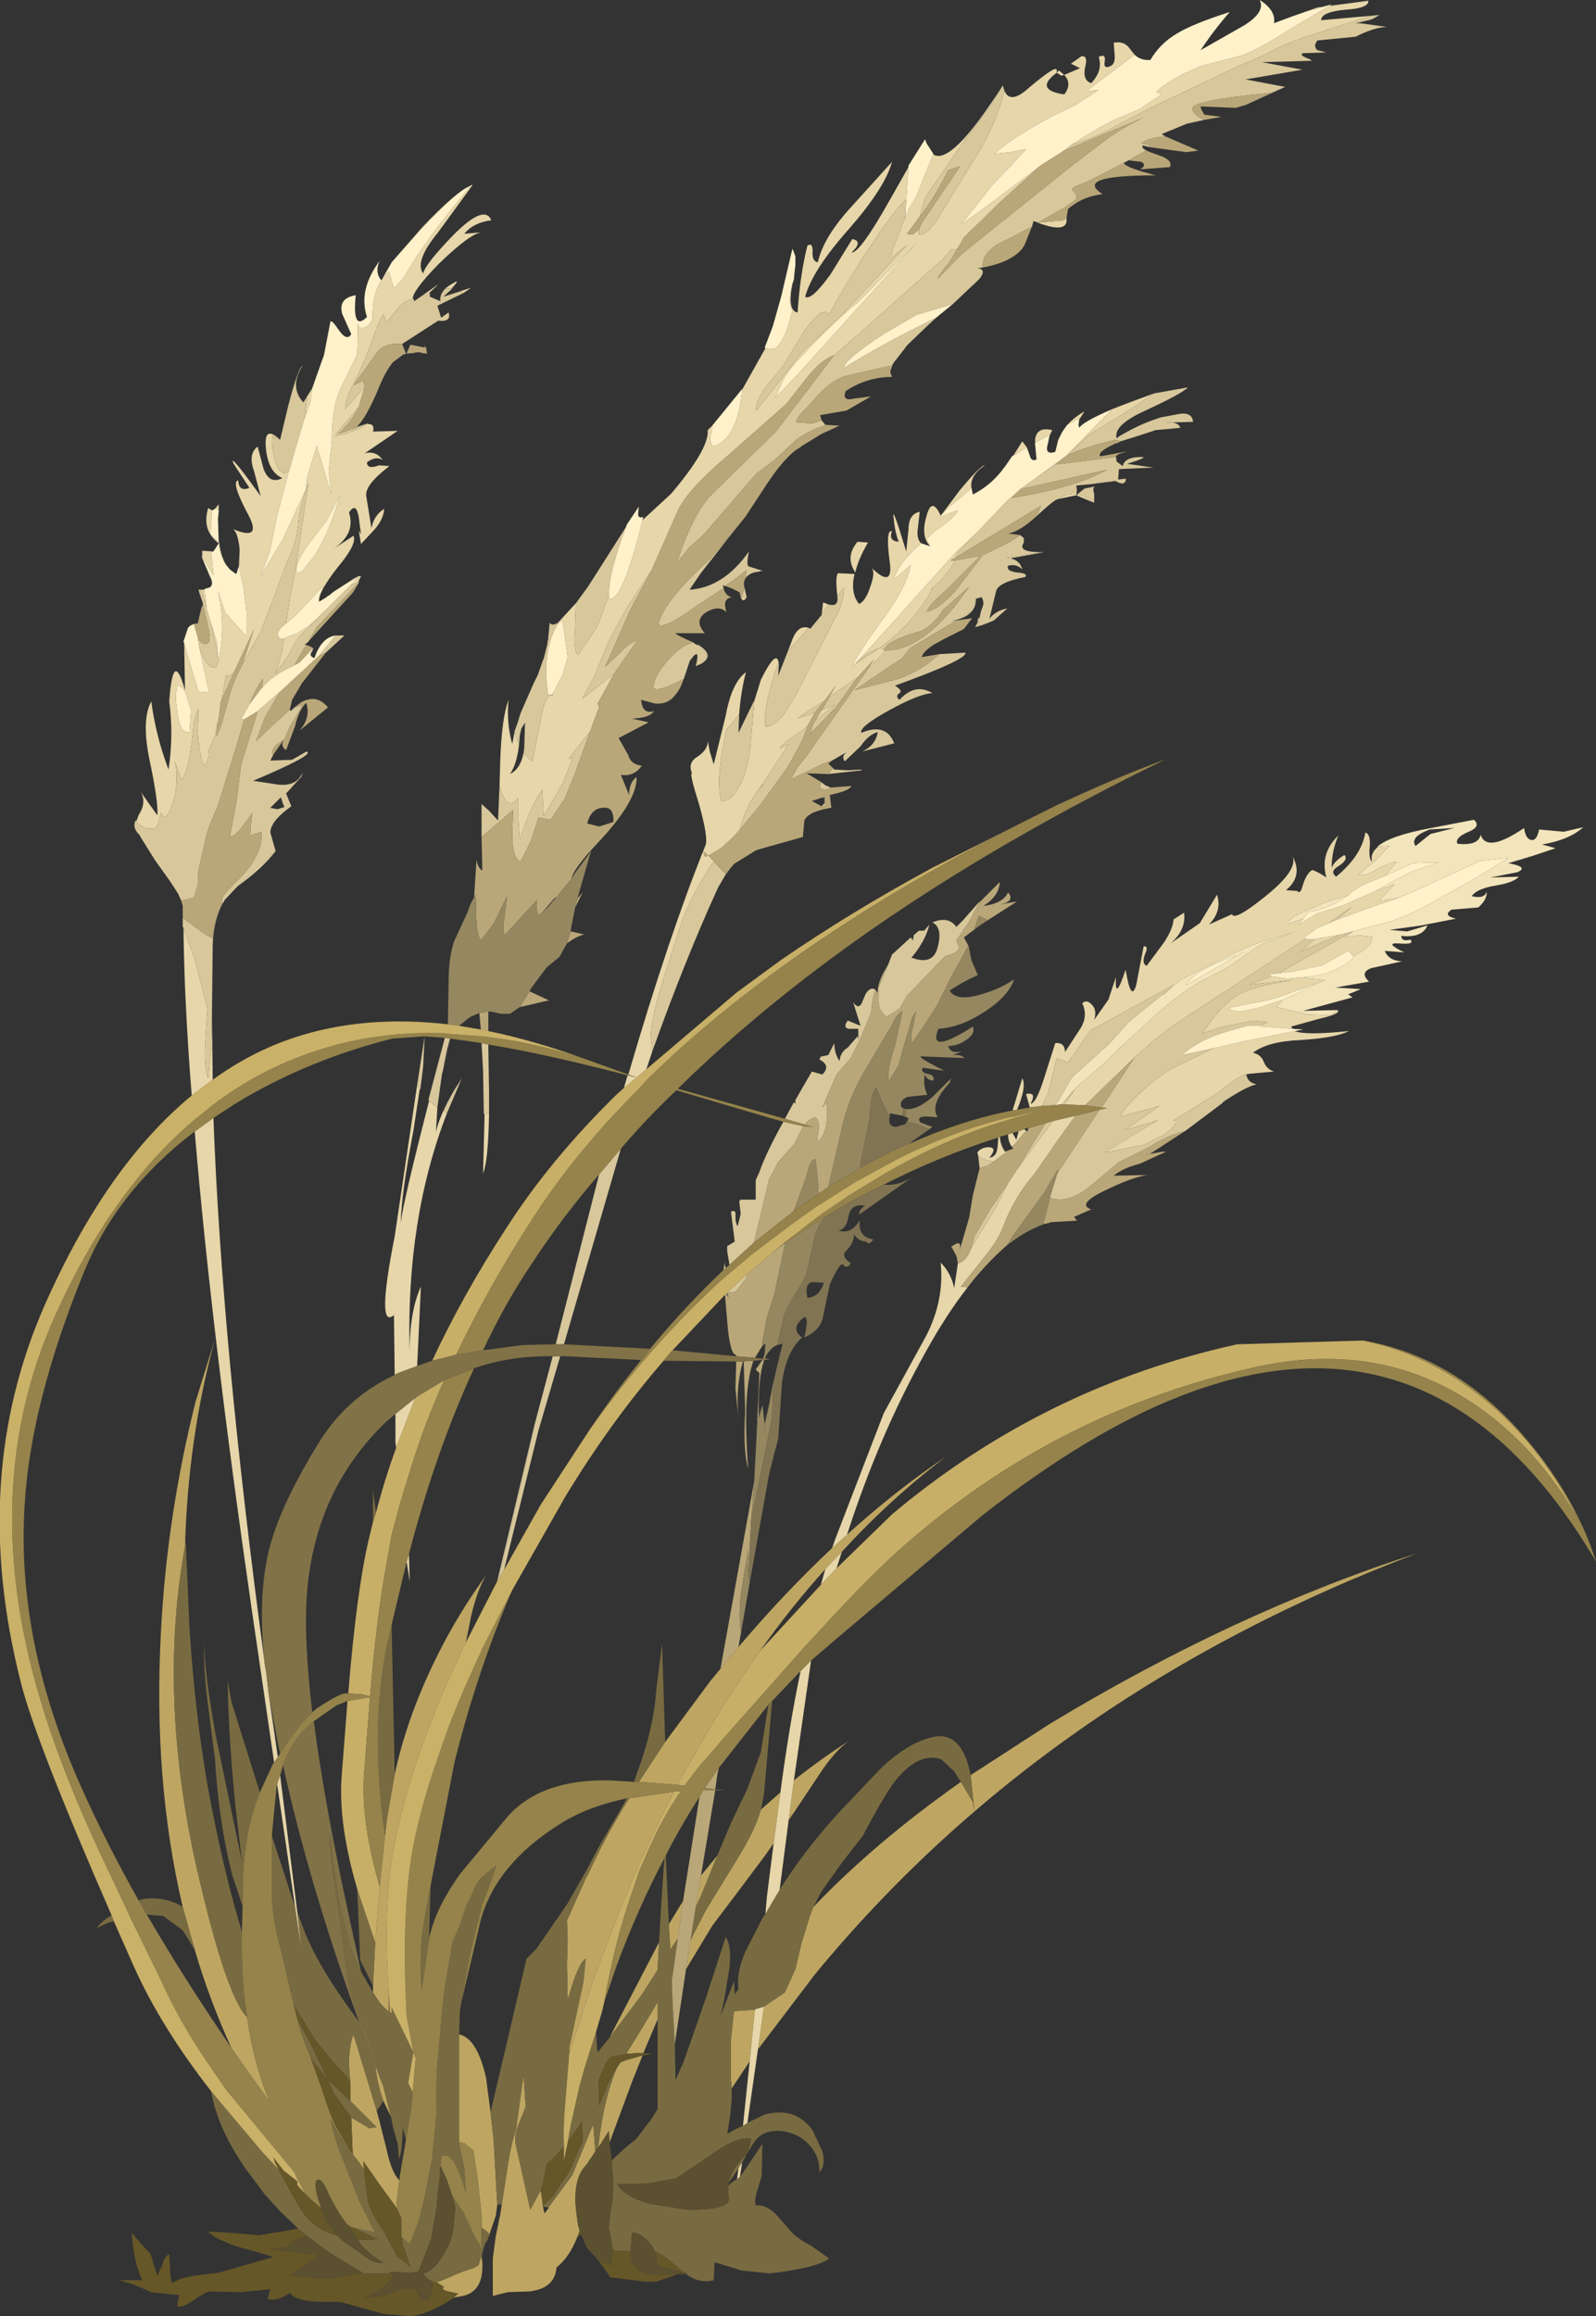 <?xml version="1.0" encoding="UTF-8" standalone="no"?>
<svg xmlns:xlink="http://www.w3.org/1999/xlink" height="154.55px" width="106.55px" xmlns="http://www.w3.org/2000/svg">
  <rect width="100%" height="100%" fill="#333333" stroke="none"/>
  <g transform="matrix(1.0, 0.0, 0.0, 1.0, 0.0, 0.0)">
    <use height="154.55" transform="matrix(1.0, 0.0, 0.0, 1.0, 0.0, 0.0)" width="106.55" xlink:href="#shape0"/>
  </g>
  <defs>
    <g id="shape0" transform="matrix(1.0, 0.0, 0.0, 1.0, 0.0, 0.0)">
      <path d="M56.55 102.4 Q59.8 99.45 63.15 97.2 59.45 100.0 56.2 103.55 L55.1 104.7 Q52.8 107.25 50.75 110.15 L48.8 113.0 47.5 115.1 45.2 119.1 42.65 118.9 44.4 116.25 47.4 112.2 48.1 111.35 49.3 109.9 Q52.4 106.25 55.55 103.3 L56.55 102.4 M53.0 118.8 Q54.75 117.4 56.7 116.15 55.75 116.8 54.7 118.4 L53.0 120.95 52.65 121.45 53.0 118.8 M64.8 118.45 L70.05 115.05 Q82.45 107.55 94.6 103.65 69.8 113.05 54.4 131.75 L50.6 136.75 51.0 133.9 52.4 132.95 53.1 131.4 53.5 129.7 54.05 127.9 54.3 127.25 Q58.4 122.95 64.15 118.9 L64.3 119.15 64.95 120.25 65.05 120.85 64.8 118.45 M38.55 149.25 Q38.0 150.65 37.15 151.3 37.1 152.0 36.65 152.4 36.2 152.8 35.35 152.9 L33.9 152.95 32.9 153.2 32.9 150.7 33.1 149.2 33.4 147.75 33.5 147.1 33.9 144.5 Q34.1 143.15 34.45 142.1 L34.95 138.45 35.1 140.6 35.05 140.7 34.6 141.8 Q34.35 142.45 34.4 142.95 L35.4 147.45 36.1 146.15 36.15 146.45 36.25 147.2 36.25 147.25 36.35 147.7 36.65 147.3 36.65 147.25 38.2 145.15 38.9 143.45 39.6 141.75 39.75 143.55 39.15 144.45 Q38.25 145.35 38.45 147.4 L38.55 148.2 38.6 148.5 38.7 148.85 38.55 149.25 M33.2 147.1 L33.1 147.85 32.55 149.45 32.65 149.05 32.45 148.85 32.15 148.65 32.15 147.8 31.9 145.45 31.6 143.5 31.0 143.0 30.65 142.95 30.65 137.35 30.65 135.75 Q31.85 136.0 32.45 138.65 L32.75 140.95 32.95 142.75 33.2 147.1 M32.15 150.55 L32.2 150.95 Q32.3 152.9 30.9 153.2 L30.35 153.3 30.3 153.3 30.6 153.05 29.9 152.9 Q29.4 152.75 29.65 152.6 L29.15 152.3 29.9 152.0 Q31.0 151.5 31.6 151.35 L31.95 151.15 32.05 150.8 32.15 150.55 M12.2 127.25 Q10.2 118.75 10.75 108.8 11.15 101.15 13.05 93.55 L14.35 89.35 Q12.55 95.95 12.35 103.2 10.55 113.05 13.1 124.5 15.1 133.25 16.5 134.6 16.9 137.55 17.9 140.0 L18.0 140.25 16.6 138.3 15.45 136.65 Q14.0 133.5 13.0 130.1 L12.2 127.25 M25.35 125.9 L25.7 122.5 25.85 121.25 26.35 118.4 Q26.95 115.6 28.15 112.75 29.9 108.6 32.5 105.05 31.9 105.95 31.45 107.85 L31.1 109.6 Q27.45 117.15 26.3 123.25 25.55 127.05 25.95 133.0 L25.95 134.25 25.4 133.7 24.9 132.95 24.9 132.55 24.9 132.5 25.05 129.6 25.35 125.9 M25.05 137.8 L25.6 139.25 25.7 139.65 26.1 141.25 25.6 140.2 Q25.2 139.15 25.05 137.8 M42.0 120.0 L45.0 119.55 44.25 121.0 Q42.7 124.2 41.3 127.65 L39.6 132.15 38.0 137.05 38.0 136.7 38.0 136.65 38.95 132.25 39.1 130.7 Q38.75 130.9 38.3 132.15 L37.9 133.45 37.85 131.1 37.9 129.35 37.85 128.15 39.15 125.25 39.2 125.2 Q40.4 122.55 42.0 120.0 M26.65 145.5 L26.45 147.3 26.4 147.25 26.35 147.15 25.4 145.85 24.25 144.2 24.3 144.75 23.95 144.25 23.55 143.75 23.45 141.3 24.65 142.0 25.15 141.95 23.4 140.2 23.4 139.85 23.4 139.05 23.3 137.8 Q23.3 136.45 23.6 135.75 L25.15 140.85 25.35 141.6 25.8 143.4 Q26.05 144.55 26.4 145.15 L26.65 145.5 M50.8 120.75 L52.1 119.6 51.65 123.0 51.05 123.85 48.95 126.65 47.55 128.5 45.8 131.4 46.1 129.45 47.1 127.5 49.4 123.75 Q50.4 122.1 50.8 120.75 M46.45 127.25 L46.8 125.15 47.9 123.8 46.8 126.5 46.45 127.25 M45.6 126.85 L45.25 129.35 44.75 130.1 44.65 128.4 45.6 126.85 M44.9 131.85 L44.85 132.15 44.85 131.95 44.9 131.85 M50.4 134.1 L50.05 137.55 48.85 139.35 48.8 138.8 48.8 136.1 49.0 134.2 50.4 134.1 M44.0 129.6 L43.9 131.45 42.85 133.1 40.7 135.95 44.0 129.6 M39.95 143.3 L39.95 143.15 Q40.3 140.1 41.15 138.05 L41.45 137.6 41.85 137.45 42.9 137.15 42.2 138.9 40.7 142.95 40.65 142.2 39.95 143.3 M41.8 137.05 L42.7 135.6 43.9 133.6 43.9 134.75 42.95 137.0 42.5 137.0 41.8 137.05" fill="#bea662" fill-rule="evenodd" stroke="none"/>
      <path d="M52.05 126.1 Q53.75 123.4 56.05 120.9 L58.8 118.0 Q60.55 116.35 62.1 115.95 64.2 115.35 64.8 118.45 L65.05 120.85 64.95 120.25 64.3 119.15 64.15 118.9 63.7 118.2 62.85 117.4 Q61.25 116.85 59.6 119.05 58.75 120.3 57.6 122.5 L56.2 124.3 54.85 126.2 54.3 127.25 54.05 127.9 53.5 129.7 53.1 131.4 52.4 132.95 51.0 133.9 50.5 134.05 50.4 134.1 49.0 134.2 48.8 136.1 48.8 138.8 48.85 139.35 48.85 140.0 48.75 141.15 48.55 142.4 Q49.1 142.05 49.6 141.85 L49.9 141.65 51.05 141.1 Q53.1 140.55 54.25 142.15 L54.9 143.55 Q55.15 144.5 54.7 144.95 54.75 143.75 53.8 142.9 52.85 142.1 51.65 142.2 50.8 142.25 50.3 143.0 L49.95 143.6 50.15 142.7 Q49.2 142.55 47.6 143.7 L45.15 145.35 43.2 145.7 41.2 145.75 Q41.65 146.55 43.35 147.05 L45.9 147.45 Q48.8 147.45 48.65 146.7 L48.6 145.85 48.9 145.6 49.2 145.4 49.4 145.25 50.0 144.4 50.9 143.05 50.85 145.2 50.55 146.2 Q50.35 146.8 50.45 147.15 51.15 147.1 51.8 147.75 L52.85 148.95 Q53.2 149.35 54.15 149.85 L55.35 150.7 Q54.65 151.3 51.4 151.7 L49.5 151.5 47.7 150.95 47.65 152.15 Q46.7 152.4 45.8 151.75 L45.9 151.7 45.7 151.65 45.65 151.65 45.5 151.5 44.35 150.55 44.2 150.45 43.75 150.25 43.45 149.75 Q42.9 149.05 42.2 148.95 L42.1 150.2 41.15 150.2 40.9 150.15 40.9 150.05 40.85 149.9 40.85 149.75 40.65 148.65 40.75 147.65 40.9 146.7 40.95 145.55 40.85 144.45 40.85 144.15 41.65 143.4 42.5 142.7 43.45 141.45 43.9 140.75 43.9 138.4 43.9 134.75 43.9 133.6 42.7 135.6 41.8 137.05 41.0 137.2 Q40.6 137.25 40.35 137.9 L39.95 138.8 40.0 140.5 40.65 138.9 41.25 137.8 41.35 137.6 41.45 137.6 41.15 138.05 Q40.3 140.1 39.95 143.15 L39.95 143.3 39.75 143.55 39.6 141.75 38.9 143.45 38.2 145.15 36.65 147.25 36.65 147.3 36.25 147.25 36.25 147.2 36.95 146.5 38.0 144.9 38.4 144.0 38.9 142.9 38.9 142.75 38.85 141.55 37.9 142.95 38.1 141.8 38.7 139.15 39.05 137.9 39.8 135.55 39.85 136.6 39.9 136.95 40.7 135.95 42.85 133.1 43.9 131.45 44.0 129.6 44.15 127.0 44.35 124.0 44.45 123.8 44.65 128.4 44.75 130.1 45.25 129.35 44.9 131.85 44.85 131.95 44.85 132.15 44.9 133.65 45.05 136.4 45.1 138.8 45.65 137.55 47.1 133.4 48.45 129.25 Q48.85 129.85 48.7 131.3 L48.35 133.45 48.1 134.55 48.35 133.9 49.0 132.2 49.05 133.1 49.3 132.7 Q49.15 131.65 49.75 130.25 L50.9 128.0 51.1 127.7 52.05 126.1 M49.85 143.75 L49.55 144.3 49.4 144.5 49.3 144.7 48.65 145.65 Q48.85 144.65 49.85 143.75 M33.5 147.1 L33.2 147.1 32.95 142.75 32.75 140.95 35.15 130.7 35.8 130.05 37.9 127.0 39.15 124.8 39.15 124.65 39.15 124.8 40.0 123.2 41.25 121.05 41.85 120.0 42.0 120.0 Q40.4 122.55 39.2 125.2 L39.15 125.25 37.85 128.15 37.9 129.35 37.85 131.1 37.9 133.45 38.3 132.15 Q38.75 130.9 39.1 130.7 L38.95 132.25 38.0 136.65 38.0 136.7 38.0 137.05 37.7 140.8 Q37.6 142.05 37.65 143.25 L37.4 143.5 36.9 144.05 36.5 144.4 36.25 145.65 36.1 146.15 35.4 147.45 34.4 142.95 Q34.35 142.45 34.6 141.8 L35.05 140.7 35.1 140.6 34.95 138.45 34.45 142.1 Q34.1 143.15 33.9 144.5 L33.5 147.1 M32.55 149.45 L32.35 149.8 32.15 150.55 32.05 150.8 31.95 151.15 31.6 151.35 Q31.0 151.5 29.9 152.0 L29.15 152.3 28.95 152.25 28.6 152.1 28.25 151.75 28.15 151.75 Q28.85 151.6 29.45 150.7 30.05 149.85 30.25 148.85 L30.4 147.3 30.2 146.55 30.95 147.65 31.75 149.35 32.0 149.75 32.15 150.15 32.15 148.65 32.45 148.85 32.65 149.05 32.55 149.45 M19.9 148.7 L18.7 147.55 17.7 146.45 16.35 144.65 Q14.5 141.95 14.1 139.55 L17.6 143.7 18.6 144.75 19.3 146.05 Q20.2 147.75 20.65 148.15 21.15 148.65 21.95 149.0 L22.55 149.2 22.9 149.55 24.15 150.4 Q24.9 151.05 25.6 151.0 L24.85 150.5 24.15 149.85 23.9 149.45 24.9 149.45 25.25 149.35 24.95 149.3 23.7 148.7 23.45 148.6 24.05 148.75 25.05 148.95 24.85 148.6 24.0 146.9 22.65 143.5 22.2 142.05 22.05 141.4 22.7 142.5 23.4 143.55 23.55 143.75 23.95 144.25 24.3 144.75 24.5 146.45 Q24.55 147.4 25.6 148.85 L26.5 150.55 27.15 151.05 27.4 151.3 27.1 150.35 26.9 149.85 26.8 149.25 27.3 149.7 27.45 149.5 27.95 148.2 28.4 146.4 28.65 145.05 28.85 144.1 28.85 143.7 28.85 143.95 29.15 141.0 Q29.1 138.85 29.2 137.75 L29.5 134.35 29.7 132.55 30.05 130.55 30.2 129.6 30.65 128.6 31.1 127.25 31.6 126.2 Q31.85 125.5 32.25 125.2 L33.15 124.45 32.7 125.75 32.2 127.05 31.4 130.35 30.8 133.6 30.7 134.2 30.65 135.75 30.65 137.35 30.65 142.95 30.65 143.0 31.0 144.7 31.1 146.25 31.1 146.4 31.05 146.1 30.65 144.95 Q30.1 143.6 29.5 143.85 L29.4 144.5 29.35 145.3 29.35 145.45 29.25 146.0 29.15 147.25 28.8 149.35 27.95 151.55 27.5 151.65 25.95 151.6 26.1 151.7 24.45 151.7 24.45 151.75 24.2 151.65 22.05 150.35 20.5 149.2 19.9 148.7 M7.6 128.2 L7.2 128.3 6.45 128.65 Q6.85 128.15 7.45 127.8 L7.6 128.2 M25.1 100.95 L24.9 101.55 24.9 99.4 25.1 100.95 M12.35 103.2 L12.4 102.85 12.65 108.65 Q13.1 115.6 14.25 121.2 15.1 125.45 16.15 128.9 L16.15 129.95 Q16.15 132.4 16.5 134.6 15.1 133.25 13.1 124.5 10.55 113.05 12.35 103.2 M16.2 127.2 L15.5 125.1 Q14.6 121.55 14.35 117.35 L13.85 113.5 Q13.55 111.1 13.65 109.65 13.6 111.3 14.4 115.8 L16.15 124.2 15.7 120.35 Q15.25 115.75 15.2 112.15 L15.45 113.55 16.15 115.8 17.35 119.6 Q16.6 121.45 16.35 123.65 16.2 124.8 16.2 127.2 M12.2 127.25 L13.0 130.1 12.2 128.8 10.9 127.85 9.8 127.75 9.25 126.8 9.65 126.7 Q11.0 126.55 12.15 127.2 L12.2 127.25 M25.7 122.5 Q24.6 114.75 26.05 108.85 L26.15 108.4 26.15 108.6 26.35 118.4 25.85 121.25 25.7 122.5 M24.1 131.55 L24.9 132.95 25.4 133.7 25.95 134.25 25.95 133.0 26.05 134.3 26.15 134.3 26.15 133.95 27.6 136.95 27.25 139.0 27.55 139.6 27.45 140.75 27.1 142.8 26.9 142.0 26.85 142.8 26.8 143.45 26.65 144.1 26.55 143.05 26.25 142.0 26.1 141.25 25.7 139.65 25.6 139.25 25.0 137.35 24.95 137.2 24.4 135.6 24.05 134.8 Q23.4 133.2 23.25 132.15 L22.05 123.6 22.0 123.0 Q21.95 122.55 22.05 122.35 L22.25 124.3 22.55 126.4 Q23.2 129.75 23.9 131.15 L24.1 131.55 M24.9 132.5 L24.05 130.8 23.85 126.05 25.05 129.6 24.9 132.5 M24.0 134.95 L25.05 137.8 Q25.2 139.15 25.6 140.2 L25.15 140.85 23.6 135.75 Q23.3 136.45 23.3 137.8 L23.4 139.05 23.15 138.55 22.15 137.5 21.0 136.05 19.6 133.75 19.5 133.3 18.6 129.5 Q18.25 128.25 18.15 126.55 L18.15 123.5 18.15 122.5 19.7 127.25 20.1 129.9 19.85 127.6 20.4 129.05 Q21.4 131.5 24.0 134.95 M51.3 113.75 L51.55 113.5 51.0 119.75 50.8 120.75 Q50.4 122.1 49.4 123.75 L47.1 127.5 46.1 129.45 46.45 127.25 46.8 126.5 47.9 123.8 48.8 121.65 49.9 119.35 50.8 116.9 51.3 113.75 M42.65 118.9 L42.35 118.9 42.35 118.8 Q43.65 115.4 43.8 112.85 L44.2 109.7 44.4 116.0 44.4 116.25 42.65 118.9 M28.65 129.35 L28.15 132.85 Q27.95 130.3 28.3 128.25 L28.75 125.8 28.65 129.15 28.65 129.35 M23.4 140.2 L25.15 141.95 24.65 142.0 23.45 141.3 22.3 139.7 21.9 138.8 20.75 137.35 20.65 137.05 Q20.2 136.1 19.85 134.75 L20.6 136.1 21.9 138.8 23.4 140.2" fill="#796b41" fill-rule="evenodd" stroke="none"/>
      <path d="M67.05 6.05 Q67.45 7.0 68.7 5.85 70.6 4.25 70.55 4.7 L70.55 4.85 70.7 4.7 71.05 5.0 72.1 4.55 71.5 4.25 72.2 3.75 Q72.65 3.7 72.45 4.45 72.25 5.35 72.85 5.55 73.65 4.7 73.35 3.8 73.85 3.55 73.75 4.1 73.65 4.65 74.15 4.4 74.5 4.25 74.4 3.5 L74.35 2.85 Q75.1 2.7 75.5 3.35 L75.75 3.65 72.5 6.1 73.35 6.0 71.8 7.0 70.15 7.8 Q67.55 9.2 66.4 10.25 L67.45 10.15 68.5 9.95 67.4 11.15 66.25 12.35 64.15 15.0 65.75 13.85 69.15 11.3 69.45 11.05 66.65 13.6 64.35 15.85 63.95 16.55 63.7 16.7 63.55 16.6 62.9 17.35 62.2 17.95 57.65 22.0 55.7 23.7 Q54.85 24.0 53.95 25.1 L52.5 26.95 48.65 30.35 Q45.8 32.75 45.2 34.2 L43.5 38.05 41.85 40.55 40.65 42.75 39.65 45.2 38.85 46.65 41.0 44.95 39.9 46.95 40.0 47.2 39.9 47.45 39.4 48.8 37.95 50.65 38.25 50.55 37.55 52.3 36.3 54.45 36.2 52.7 Q35.5 53.6 34.7 56.0 L34.6 54.65 34.6 53.25 Q33.8 54.2 33.35 52.4 L33.4 50.65 Q33.5 47.9 33.95 46.7 33.8 48.25 34.2 49.65 L34.35 48.85 34.65 49.7 Q34.5 51.0 34.05 51.65 34.75 51.3 34.95 50.25 L35.0 49.9 34.95 50.3 35.55 50.8 36.05 48.25 Q36.4 46.2 36.9 46.4 L36.9 46.3 37.55 45.05 37.9 43.85 37.55 41.35 37.2 41.7 37.25 41.55 38.45 40.25 38.4 41.75 38.35 42.7 Q38.4 43.6 38.6 43.7 L39.85 41.85 40.65 39.75 40.65 39.95 Q41.55 40.2 42.9 34.7 L44.8 32.95 Q47.35 29.95 47.25 28.7 L47.55 28.4 47.5 28.85 Q47.3 29.35 47.6 29.8 49.25 29.3 49.55 26.0 L50.95 23.5 51.1 23.25 51.65 23.3 Q52.4 22.9 52.9 20.7 52.65 20.4 52.8 19.4 L52.9 18.95 Q52.55 20.75 53.25 20.85 53.4 18.4 53.9 16.4 54.25 16.15 54.25 16.75 54.2 17.45 54.6 17.5 54.95 15.9 56.7 13.95 L59.55 10.8 Q59.1 12.5 56.7 15.25 54.25 18.0 53.75 19.8 54.15 20.1 55.45 18.3 L56.9 15.95 Q57.65 16.1 56.85 16.85 57.4 16.9 59.4 13.35 L60.65 11.15 60.5 13.45 60.45 13.35 Q59.85 13.85 58.2 16.3 56.3 19.15 55.35 21.0 54.95 20.3 53.65 22.15 L52.25 24.45 51.15 25.8 Q50.4 26.8 50.5 27.4 L53.6 23.45 56.15 21.1 60.6 16.3 59.5 17.2 Q59.45 16.9 59.9 15.9 L60.45 14.4 60.4 14.65 60.7 13.9 61.15 13.15 62.3 10.3 Q63.5 11.1 66.95 5.7 L66.1 7.15 64.5 9.2 61.75 13.2 61.4 14.45 61.15 14.8 60.55 15.6 60.95 15.65 61.35 15.3 61.35 15.65 Q61.85 15.7 62.55 14.7 L63.4 13.3 65.55 9.8 Q66.65 7.8 67.05 6.05 M87.25 0.75 L87.95 0.5 91.35 0.05 Q91.4 0.55 89.8 0.65 88.2 0.8 88.2 1.35 L91.55 1.05 92.1 1.0 91.55 1.3 91.85 1.15 91.75 1.05 91.55 1.05 87.95 2.2 Q85.85 2.85 84.45 3.65 L82.7 4.4 79.75 5.8 76.8 7.2 73.95 8.7 72.75 9.25 71.55 9.65 Q73.25 8.55 74.4 8.0 L76.05 7.3 77.55 6.3 77.2 6.15 Q78.0 5.3 80.2 4.4 L82.9 3.7 Q84.1 3.25 86.05 2.0 L88.9 0.3 87.25 0.75 M85.8 5.8 L83.15 7.0 82.5 7.2 82.8 7.1 84.85 6.2 85.8 5.8 M79.2 10.15 L76.3 9.7 Q76.1 9.95 77.2 10.3 L77.6 10.45 76.5 10.05 Q76.15 9.85 76.3 9.7 L76.7 9.8 79.2 10.15 M71.2 14.55 Q71.35 15.7 69.0 14.75 L69.3 14.85 71.0 14.7 71.2 14.55 M68.4 16.35 L68.2 16.65 68.1 16.75 68.4 16.35 M60.55 23.05 Q59.4 24.3 59.45 24.9 59.4 24.65 59.5 24.4 L60.55 23.05 M55.8 28.5 L56.05 28.4 54.85 28.95 Q55.25 28.7 55.8 28.5 M49.75 34.5 L48.5 36.05 46.75 38.3 47.6 37.1 49.25 35.1 49.75 34.5 M49.85 39.85 Q49.6 40.25 49.45 39.85 L49.5 39.9 49.85 39.85 M46.45 43.0 L46.65 43.05 Q47.75 43.75 46.8 44.3 47.7 43.75 46.45 43.0 M45.4 45.9 L45.1 46.35 Q44.65 46.95 43.95 46.95 44.85 46.9 45.4 45.9 M41.95 71.7 Q44.65 62.45 47.1 56.4 47.3 55.9 46.65 53.6 46.0 51.55 46.2 51.6 45.9 50.9 46.55 50.5 47.25 50.05 47.25 49.45 L47.4 50.2 47.65 51.0 48.45 47.75 Q48.85 45.55 49.8 44.85 49.45 46.2 49.35 47.65 L48.5 48.7 Q47.75 52.0 48.15 53.45 48.7 53.5 49.25 52.65 49.9 51.65 50.1 49.8 L50.35 46.8 50.8 45.35 Q51.9 43.15 52.0 44.35 L51.95 44.25 Q50.9 47.25 51.1 48.5 51.75 48.45 52.35 47.65 L53.15 46.35 55.8 41.15 Q56.35 40.2 56.35 39.2 L55.9 39.75 Q55.75 38.45 55.95 38.25 L57.05 38.3 Q56.75 39.55 57.35 40.3 57.8 40.1 58.1 39.15 58.45 38.2 58.2 37.9 59.65 39.3 59.4 37.5 59.1 35.3 59.55 35.45 59.3 36.1 60.0 36.15 59.75 35.55 59.65 34.5 59.55 33.65 60.5 36.8 L60.65 35.35 Q60.65 34.3 61.4 34.15 L61.25 35.5 Q61.25 36.05 61.5 36.25 59.9 37.65 59.7 38.65 L60.8 37.7 Q60.55 39.1 59.1 41.1 57.3 43.55 56.95 44.35 L56.95 44.4 56.85 44.55 57.7 43.65 61.25 39.7 63.9 36.75 64.25 36.45 65.15 35.6 63.9 36.9 63.8 37.2 63.45 37.4 63.75 37.4 Q63.25 38.45 62.15 39.3 L62.25 39.3 Q60.95 41.65 58.7 43.25 L59.05 43.3 59.0 43.4 59.15 43.4 57.9 44.7 58.35 44.0 57.25 45.2 55.45 46.45 54.85 47.4 55.8 47.0 54.45 48.05 55.8 45.75 55.05 46.75 53.4 47.8 53.25 47.95 54.4 47.55 53.9 48.45 53.55 48.75 52.8 49.25 Q52.1 49.75 52.05 49.95 L52.65 49.65 50.95 52.25 51.1 52.05 50.7 52.75 50.95 52.25 Q49.75 53.75 49.4 55.35 L48.95 55.85 48.2 56.55 47.3 57.1 48.45 58.3 48.75 57.95 48.45 58.35 48.45 58.3 47.65 57.5 Q46.45 59.15 45.55 61.4 L44.2 65.6 Q43.4 68.3 43.45 69.15 L43.55 70.15 43.15 71.35 42.5 71.9 41.65 72.6 41.9 71.75 42.1 71.8 42.5 71.9 41.95 71.7 M52.6 43.45 L52.85 42.8 Q53.25 41.65 54.0 41.9 L52.6 43.45 M54.1 41.95 L54.85 41.05 54.95 40.2 55.35 40.35 54.9 40.85 54.85 41.05 54.8 41.1 54.1 41.95 M62.1 36.45 Q61.45 35.8 61.85 34.45 62.2 33.1 62.8 34.4 L62.75 34.5 63.95 34.05 Q63.75 34.55 62.4 35.45 L61.85 35.95 62.1 36.45 M62.85 34.35 L64.05 32.75 Q65.45 31.05 65.75 31.05 64.75 31.7 64.85 32.55 L64.25 33.1 63.45 33.75 62.85 34.35 M67.65 30.4 L68.25 29.45 68.55 29.85 67.65 30.4 M68.6 30.0 L68.6 30.05 68.8 30.55 68.6 30.0 M69.2 30.65 L69.1 29.35 Q69.2 28.45 70.25 28.7 L70.1 29.0 69.1 29.55 69.2 30.65 M70.05 29.15 L69.95 29.55 69.9 29.85 70.05 29.15 M70.9 28.85 Q71.35 28.05 72.4 27.45 L72.05 28.0 72.05 27.9 71.25 28.35 70.9 28.85 M74.25 27.3 L75.55 26.8 77.05 26.25 75.1 27.55 72.7 29.0 71.2 30.4 74.25 27.3 M74.55 29.25 L75.55 28.65 74.75 29.1 74.55 29.25 M76.85 28.8 L75.65 29.15 74.8 29.45 76.85 28.8 M75.1 30.15 L75.2 30.15 75.0 30.2 75.1 30.15 M75.15 32.05 L74.45 32.1 72.9 32.3 74.4 32.05 Q75.05 32.45 75.15 32.05 M71.9 32.7 L71.85 33.05 71.95 33.0 Q72.5 33.1 73.05 33.55 L71.85 33.05 70.65 33.3 Q71.25 32.9 71.85 32.95 L71.9 32.7 M69.7 36.85 L67.45 37.25 67.2 37.2 69.7 36.85 M66.35 41.4 L66.0 41.55 65.6 41.7 66.35 41.4 M65.25 41.7 L65.3 41.2 65.35 41.35 65.35 41.55 65.25 41.7 M65.15 40.05 Q65.1 41.15 63.5 41.45 L64.05 41.3 64.75 40.85 65.15 40.05 M67.6 74.1 L68.25 71.95 Q68.55 72.5 67.9 74.05 L67.6 74.1 M68.75 73.9 L68.5 73.0 Q69.25 72.85 68.8 73.65 69.2 73.6 69.75 71.8 L70.45 69.6 Q71.1 69.55 71.1 70.2 L72.15 68.6 Q72.65 67.75 72.25 66.95 72.55 66.65 72.9 67.05 73.25 67.4 73.05 68.05 L74.0 66.7 74.5 65.2 Q74.4 66.95 75.15 64.7 75.5 66.9 75.85 65.75 L76.35 63.15 Q76.7 63.1 76.45 63.65 76.2 64.3 76.55 64.45 L77.7 62.9 Q78.3 62.0 78.35 61.35 L79.05 60.9 Q79.2 62.05 78.15 62.95 L80.1 61.6 81.25 59.7 Q81.6 60.8 80.7 61.7 L82.25 61.0 Q82.4 61.5 84.55 59.75 86.65 58.05 86.3 57.15 87.0 58.45 85.85 59.4 L86.6 59.45 Q86.8 59.7 86.95 59.15 87.2 58.3 87.6 58.05 87.95 58.15 88.55 58.55 88.1 56.95 89.35 55.75 88.9 56.8 88.9 57.9 89.1 57.45 89.75 57.05 90.05 57.35 89.35 57.8 88.75 58.15 89.2 58.5 90.9 57.1 91.15 55.55 91.5 55.65 91.45 56.45 91.35 57.3 91.6 57.5 91.45 56.95 92.0 56.5 L92.75 56.45 91.8 57.45 90.7 58.35 Q91.1 58.5 91.95 58.0 92.9 57.5 93.25 57.5 L92.45 58.45 91.85 58.7 Q90.85 59.05 90.2 59.55 L90.0 59.75 89.45 59.9 Q88.45 60.2 87.95 60.45 L86.8 60.95 Q86.05 61.3 85.95 61.65 L87.0 61.3 86.7 61.7 87.95 60.95 89.55 60.45 91.75 59.5 91.85 59.45 93.1 59.0 92.05 60.15 93.4 59.9 92.05 60.35 89.3 61.35 90.25 60.5 88.7 61.6 88.0 61.9 Q87.8 62.0 87.5 62.25 L87.0 62.6 87.2 62.65 87.15 62.65 79.05 67.95 Q77.8 68.7 75.75 70.55 L72.45 73.75 71.05 73.7 71.15 73.55 71.8 72.65 70.95 73.6 71.85 72.55 73.55 71.1 75.0 69.7 76.75 68.1 Q78.45 66.5 80.05 65.55 L82.05 64.5 84.05 63.1 Q84.4 62.9 85.2 62.65 L86.35 62.2 84.7 62.7 Q83.65 63.0 82.5 63.55 L79.05 65.25 78.4 65.7 72.8 68.75 71.3 70.9 70.55 70.6 69.95 73.0 69.55 73.8 68.75 73.9 M89.3 67.4 Q89.55 67.65 88.0 68.0 L86.2 68.5 86.3 68.65 84.25 68.5 84.15 68.45 84.65 68.2 83.7 68.1 81.65 68.5 80.25 68.95 80.95 68.0 Q81.8 66.95 82.4 66.55 83.35 65.85 86.3 65.4 L83.4 65.7 84.9 65.15 85.85 65.3 87.05 65.2 87.5 65.3 88.45 65.4 87.65 65.75 87.65 65.7 87.2 65.9 86.4 66.15 Q85.1 66.7 83.8 66.9 L82.05 67.25 Q82.3 67.55 83.1 67.45 L84.2 67.2 85.65 66.7 85.2 67.2 87.4 67.7 88.8 67.75 89.3 67.4 M86.45 68.8 Q87.15 69.1 90.05 68.8 89.2 69.25 86.8 69.4 84.6 69.5 83.65 70.25 84.15 70.35 84.35 70.8 84.55 71.35 85.05 71.5 L83.4 71.65 Q82.95 71.7 82.3 72.15 L81.25 72.95 78.3 74.8 78.5 74.75 Q78.6 75.1 77.65 75.75 L76.35 76.4 74.1 76.85 73.75 76.9 77.3 74.75 75.1 75.4 77.4 73.8 74.8 74.5 Q75.1 73.8 76.65 72.45 77.65 71.6 78.55 71.15 L80.3 70.3 81.0 69.95 82.95 69.5 86.45 68.8 M77.0 76.85 L76.75 77.0 76.5 77.05 77.0 76.85 M64.6 85.9 Q63.15 87.75 61.75 90.3 58.7 95.75 56.55 102.4 L55.55 103.3 55.8 102.6 59.0 94.3 61.85 89.1 Q63.05 86.75 62.8 84.25 63.5 84.95 63.7 85.95 L63.95 84.3 Q64.55 84.15 64.85 83.25 L66.5 80.55 67.3 78.95 68.2 77.55 67.85 78.1 70.3 74.8 71.8 74.45 70.5 76.25 69.05 78.35 Q67.7 79.9 67.0 81.8 66.65 82.75 65.7 83.9 L64.15 85.85 64.6 85.9 M56.2 103.55 L55.85 104.65 54.8 105.75 55.1 104.7 56.2 103.55 M54.15 110.8 L53.0 118.8 52.65 121.45 52.05 126.1 51.1 127.7 51.2 126.55 51.65 123.0 52.1 119.6 Q52.7 115.05 53.45 111.5 L54.15 110.8 M50.6 136.75 L49.9 141.65 49.6 141.85 50.05 137.55 50.4 134.1 50.5 134.05 51.0 133.9 50.6 136.75 M49.55 144.3 L49.4 145.25 49.2 145.4 49.3 144.7 49.4 144.5 49.55 144.3 M12.8 73.1 Q12.3 66.85 12.25 61.9 L13.0 64.0 13.85 67.3 13.7 69.65 Q13.6 71.1 13.9 71.95 L14.1 69.85 14.15 67.7 14.2 72.05 12.8 73.1 M9.1 54.8 L9.25 54.4 Q9.8 53.55 9.4 52.85 L10.5 54.4 Q10.6 53.6 9.95 50.55 9.45 48.0 10.1 46.8 10.4 49.1 11.25 51.35 11.6 49.1 11.3 46.8 11.55 43.2 12.35 46.05 L12.3 43.15 12.3 42.95 12.8 44.65 13.25 46.15 13.95 46.2 13.3 43.15 Q13.85 44.75 14.45 44.5 L14.6 44.05 Q15.0 42.05 14.7 40.2 L14.55 39.45 15.05 40.9 16.45 42.45 16.45 40.75 16.25 39.15 15.95 37.8 16.0 36.7 Q15.9 35.55 15.55 35.3 17.55 36.15 16.55 34.3 15.4 32.15 15.9 32.05 15.95 32.85 16.65 32.55 L15.6 30.95 Q15.2 30.05 17.4 33.1 L16.95 31.4 Q16.55 30.3 17.2 29.8 L17.6 31.3 Q18.0 32.35 18.85 31.9 17.9 31.5 17.75 29.9 17.6 28.3 18.7 29.35 L18.2 29.05 Q18.05 29.6 18.35 30.65 18.65 31.8 19.2 31.5 L19.3 31.4 18.5 34.4 18.0 36.85 17.4 38.45 18.9 35.95 20.4 32.7 20.5 31.85 21.15 29.75 22.1 32.95 21.95 31.4 22.15 29.4 Q22.15 27.3 22.7 26.0 L23.85 23.65 23.9 21.6 24.0 21.9 Q24.65 21.9 24.85 21.3 L24.9 20.35 Q25.05 19.35 25.45 18.7 L25.5 18.65 25.95 18.1 26.3 19.25 26.9 18.6 27.35 17.85 Q28.95 15.3 31.35 12.5 L31.45 12.35 31.55 12.35 29.25 15.5 Q27.65 17.45 28.25 18.25 28.4 17.6 30.3 15.65 32.35 13.6 32.8 14.7 31.6 14.85 31.0 15.6 L32.15 15.5 Q31.35 15.6 29.25 17.65 27.55 19.4 27.55 19.95 27.0 20.1 26.75 20.35 L25.8 21.5 25.6 20.95 Q25.25 21.45 24.8 22.85 L24.2 24.35 23.5 25.8 Q23.05 26.7 23.05 27.3 L24.35 25.8 23.95 27.15 23.75 27.4 23.1 28.15 22.45 28.95 22.4 29.1 Q23.5 28.9 24.5 28.3 25.05 28.25 24.9 28.8 L26.55 28.75 24.35 30.25 Q25.1 30.05 25.55 30.7 25.1 30.4 24.5 30.85 24.5 31.35 25.3 31.05 L26.0 31.1 Q24.35 32.35 24.45 33.1 L24.8 35.25 Q24.95 34.4 25.65 33.95 25.6 34.75 24.8 35.55 L24.1 36.3 23.95 35.4 24.1 35.65 24.0 34.9 Q23.85 33.35 23.3 34.2 23.75 35.6 22.3 36.6 L23.6 35.75 Q23.85 36.3 22.55 37.85 21.25 39.5 21.3 40.15 21.25 39.7 21.65 39.1 L21.35 39.35 19.7 41.1 19.1 41.6 19.35 39.95 19.75 37.9 20.6 32.2 Q20.0 33.75 19.9 35.05 19.75 36.4 19.2 37.4 L18.3 39.8 17.4 42.15 16.2 44.3 16.95 42.0 15.6 44.9 15.2 45.15 15.1 45.0 14.8 46.7 14.75 46.75 14.45 49.15 14.55 48.05 14.35 49.1 13.9 50.15 Q14.05 50.45 13.65 51.15 13.3 50.45 13.2 48.8 L13.25 47.25 12.95 48.1 12.85 49.2 12.7 50.25 Q12.35 52.0 12.1 52.0 L11.65 50.75 Q11.9 51.5 11.7 53.05 11.1 55.15 10.75 54.2 L10.55 55.0 Q10.4 55.35 9.95 55.3 9.45 55.25 9.1 54.8 M12.55 41.9 Q12.8 41.6 13.2 41.6 L12.95 41.65 Q12.7 41.7 12.55 41.9 M13.55 40.35 L13.5 40.1 13.55 40.3 13.55 40.35 M13.4 39.85 L13.35 39.7 13.4 39.7 13.4 39.85 M13.45 39.35 L13.65 39.35 13.8 40.55 13.45 39.35 M14.0 39.2 Q14.3 39.0 14.0 38.45 L13.65 37.6 14.05 38.5 Q14.3 39.0 14.0 39.2 M13.5 37.15 L13.5 36.75 14.25 36.8 14.1 36.85 14.25 38.4 13.5 37.15 M14.6 36.25 Q13.45 35.4 13.9 33.9 L14.15 34.05 14.05 35.65 14.6 36.2 14.55 34.65 Q14.5 36.7 15.1 37.7 14.7 37.15 14.6 36.25 M14.35 33.95 L14.6 33.65 14.6 34.1 14.45 33.9 14.35 33.95 M20.35 26.7 L20.85 25.9 21.55 24.05 22.05 21.5 21.65 23.65 20.85 25.9 20.7 26.9 20.35 27.85 20.5 26.5 20.35 26.7 M26.15 17.5 L28.2 15.15 Q30.45 12.8 31.3 12.45 30.4 12.85 28.1 15.3 L26.15 17.5 M27.65 20.1 L29.3 18.95 28.65 19.55 28.65 19.6 28.15 19.75 27.65 20.1 M29.4 20.1 Q29.3 19.4 30.25 18.9 30.8 18.55 30.15 19.25 L29.75 19.25 Q29.35 19.65 29.4 20.1 M29.6 19.8 L31.45 19.2 30.95 19.55 30.75 19.45 29.6 19.8 M26.85 22.95 L27.1 23.6 Q26.6 23.75 26.25 24.15 L27.05 23.55 26.85 22.95 M23.1 38.95 Q23.95 38.35 24.1 38.45 L23.55 39.55 24.05 38.7 23.95 38.85 23.4 39.05 23.95 38.5 23.1 38.95 M20.35 43.0 L20.75 43.15 20.45 43.05 20.35 43.0 M20.9 43.3 L20.85 43.45 Q20.6 43.75 20.95 43.9 20.6 43.75 20.75 43.55 L20.9 43.3 M19.4 47.45 Q20.0 46.85 20.5 46.7 20.1 46.8 19.7 47.2 L19.4 47.45 M18.4 56.8 Q17.5 57.95 15.85 59.15 L16.45 58.6 18.4 56.8 M14.85 60.3 Q14.25 61.45 14.2 63.05 L14.2 62.6 Q14.35 61.1 14.85 60.3 M52.2 25.55 L51.75 26.55 53.15 25.1 61.2 16.2 57.3 20.15 Q55.85 21.25 53.35 23.95 52.65 24.65 52.2 25.55 M70.55 4.85 Q69.0 6.0 71.05 6.3 71.6 5.6 71.05 5.0 L70.85 5.05 70.55 4.85 M68.9 15.15 L67.9 15.65 68.9 15.1 68.9 15.15 M22.75 28.8 L22.65 28.9 22.55 28.95 22.75 28.8 M28.0 23.5 L27.15 23.6 27.2 23.55 28.0 23.5 M21.7 40.75 L19.9 42.55 19.2 43.8 18.4 44.95 18.85 43.4 18.95 42.6 18.8 42.65 19.85 42.25 20.65 41.75 21.7 40.75 M34.7 49.1 L34.75 48.7 35.05 48.2 Q34.85 48.3 34.7 49.1 M21.8 34.75 L20.6 36.3 Q19.55 37.8 19.85 38.25 L20.2 38.1 20.45 37.75 Q21.7 36.45 22.7 33.05 L21.8 34.75 M13.95 41.15 L14.5 42.9 14.55 43.75 14.1 41.65 13.95 41.15 M12.45 46.4 Q12.25 45.8 11.85 45.75 11.65 46.3 11.85 47.6 12.05 49.0 12.65 48.85 L12.75 47.4 12.45 46.4 M19.1 52.95 L19.05 52.95 19.05 52.9 19.1 52.95 M18.95 53.75 L19.0 53.85 18.55 54.0 Q19.05 54.0 18.95 53.75 M14.25 74.6 Q14.8 89.7 17.65 110.8 L17.7 111.25 17.75 111.4 17.95 113.1 18.55 117.25 18.3 117.6 16.8 107.35 Q14.1 88.7 13.0 75.5 L14.25 74.6 M26.35 91.75 L26.3 87.75 Q25.1 88.8 26.35 82.5 L27.85 72.4 28.05 72.7 28.25 71.15 27.6 75.45 Q26.8 79.6 26.75 81.65 26.85 80.45 28.65 73.45 L29.2 73.9 29.1 75.55 Q29.35 74.4 30.35 72.7 L30.8 72.0 30.85 71.9 30.6 72.5 30.8 72.0 29.6 74.15 29.85 74.25 Q27.1 81.35 27.35 90.15 27.35 87.5 28.1 85.85 L27.85 91.15 26.5 91.65 26.35 91.75 M29.6 71.3 Q29.75 70.15 30.05 69.3 L29.85 70.05 29.6 71.3 M32.35 74.35 L32.65 74.3 Q32.6 77.45 32.25 78.3 L32.35 74.35 M35.85 94.45 L33.3 105.35 33.2 105.5 35.7 95.0 35.85 94.45 M27.7 93.3 L27.7 93.35 26.45 96.6 26.4 96.25 26.4 94.35 27.7 93.3 M27.15 104.2 L27.3 103.7 27.35 105.55 27.15 104.2 M18.5 119.05 L18.7 118.45 19.85 127.6 20.1 129.9 19.7 127.25 18.5 119.05 M90.35 62.15 L89.75 62.55 90.7 62.4 91.6 62.5 Q91.65 63.2 90.35 63.8 L90.0 63.45 88.3 64.4 86.5 64.8 85.35 64.95 90.3 62.15 90.35 62.15 M87.8 62.65 L89.3 62.4 89.5 62.35 86.8 63.5 87.8 62.65 M70.1 79.85 L70.15 79.95 70.1 79.9 70.1 79.85 M78.05 66.05 L77.75 66.3 77.5 66.45 78.05 66.05 M70.45 31.0 L68.95 32.05 68.3 32.6 68.15 32.6 68.95 32.05 71.2 30.4 70.45 31.0 M69.5 33.75 L69.3 34.3 69.3 34.35 69.5 33.75 M57.95 36.2 Q57.3 37.3 57.1 38.2 56.4 37.15 57.25 36.15 L57.95 36.2 M58.7 43.25 Q58.25 43.35 57.4 44.0 L57.1 44.3 58.7 43.25 M54.85 53.8 L55.05 53.6 55.05 53.4 55.1 53.75 54.85 53.8 M55.05 53.2 L54.8 53.25 55.05 53.15 55.05 53.2 M47.3 57.1 L46.95 56.8 47.05 57.15 47.3 57.1 M68.6 75.5 L68.5 75.45 67.7 76.4 67.55 76.5 67.65 76.65 67.35 76.75 66.35 77.5 Q65.55 77.4 65.3 77.1 L65.25 76.9 Q65.5 76.55 66.05 76.55 66.6 76.6 66.05 77.25 66.55 77.2 66.6 76.5 L66.65 75.9 66.75 75.85 Q66.8 76.45 67.1 76.85 L67.65 76.65 Q67.3 76.25 67.3 75.7 L67.6 75.6 67.85 76.05 68.0 75.5 68.35 75.35 68.6 75.5 M69.75 81.3 L69.7 81.65 69.65 81.65 69.75 81.3" fill="#e6d6a9" fill-rule="evenodd" stroke="none"/>
      <path d="M91.55 1.3 L90.5 1.55 90.8 1.55 92.6 1.8 Q91.8 1.8 90.5 2.45 L87.95 2.7 Q87.65 3.1 87.95 3.35 L88.55 3.5 87.0 3.55 Q86.7 3.65 87.3 3.9 L87.45 3.95 87.5 4.0 87.6 4.05 87.65 4.05 84.25 4.15 86.95 4.65 83.15 5.3 85.8 5.8 84.85 6.2 Q79.55 6.7 79.6 7.25 79.6 7.6 80.35 8.0 L80.4 8.0 79.25 8.25 77.55 8.95 77.8 9.1 Q76.65 9.2 76.2 9.55 L76.8 9.7 76.7 9.8 76.3 9.7 Q76.15 9.85 76.5 10.05 L75.35 10.7 75.05 10.85 72.75 12.05 72.15 12.3 Q71.65 12.45 71.55 12.65 72.0 13.05 71.85 13.3 L71.15 13.8 69.3 14.85 69.0 14.75 68.9 15.1 67.9 15.65 66.6 16.3 Q65.8 16.8 65.65 17.4 L65.6 17.7 65.6 17.85 65.25 17.9 65.3 17.9 Q65.9 18.0 65.35 18.65 L63.6 20.3 61.2 21.0 59.05 22.25 Q56.3 24.05 56.35 24.55 58.8 23.0 62.5 21.2 L61.85 21.8 60.55 23.05 59.5 24.4 59.25 24.45 56.4 25.1 Q55.25 25.5 54.15 26.9 L53.6 27.45 Q53.2 27.9 53.15 28.15 L53.25 28.2 53.35 28.2 54.25 28.25 54.85 28.05 55.1 28.35 55.05 28.4 Q54.15 28.65 53.15 29.35 L51.7 30.7 50.45 31.65 46.95 35.7 46.0 36.55 45.2 37.55 Q46.2 34.4 47.45 33.05 L51.8 28.8 55.65 23.75 55.7 23.7 57.65 22.0 62.2 17.95 62.9 17.35 63.55 16.6 63.7 16.7 63.95 16.55 63.35 17.55 Q62.7 18.3 62.6 18.6 L64.1 17.05 64.2 16.95 71.5 11.1 74.0 9.2 Q75.3 8.3 76.45 7.8 L70.95 10.1 71.55 9.65 72.75 9.25 73.95 8.7 76.8 7.2 79.75 5.8 82.7 4.4 84.45 3.65 Q85.85 2.85 87.95 2.2 L91.55 1.05 91.75 1.05 91.85 1.15 91.55 1.3 M46.75 38.3 L46.1 39.25 46.05 39.35 Q48.3 39.2 50.0 36.8 49.8 37.75 50.0 37.8 L50.95 38.1 50.8 38.1 50.65 38.15 Q50.05 38.2 49.8 38.55 L49.8 38.5 49.85 38.05 49.05 38.65 48.4 39.1 48.25 39.05 48.3 39.2 48.3 39.25 46.4 40.5 Q44.25 42.05 43.95 41.65 44.25 40.4 46.3 38.35 L47.6 37.1 46.75 38.3 M49.7 39.2 L49.85 39.85 49.5 39.9 49.7 39.2 M46.25 42.85 L46.45 43.0 Q47.7 43.75 46.8 44.3 L46.45 44.45 Q46.8 43.05 46.05 44.1 L45.65 45.3 Q44.05 46.15 43.65 45.95 43.55 45.35 44.35 44.35 45.0 43.55 45.6 43.15 L46.25 42.85 M49.35 47.65 L49.3 48.9 50.35 46.75 50.35 46.8 50.1 49.8 Q49.9 51.65 49.25 52.65 48.7 53.5 48.15 53.45 47.75 52.0 48.5 48.7 L49.35 47.65 M52.0 44.35 L51.95 45.1 52.6 43.45 54.0 41.9 54.1 41.95 54.8 41.1 54.85 41.05 54.9 40.85 55.35 40.35 55.4 40.35 Q56.0 40.5 55.9 39.75 L56.35 39.2 Q56.35 40.2 55.8 41.15 L53.15 46.35 52.35 47.65 Q51.75 48.45 51.1 48.5 50.9 47.25 51.95 44.25 L52.0 44.35 M77.05 26.25 L79.3 25.85 Q78.95 26.25 76.35 27.45 74.3 28.4 74.55 29.25 L74.75 29.1 75.55 28.65 Q76.4 28.2 77.5 27.85 L78.85 27.6 Q79.6 27.55 79.65 28.15 L77.8 28.2 Q78.65 28.1 78.8 28.55 L77.15 28.7 76.85 28.8 74.8 29.45 74.45 29.35 Q72.35 29.85 71.2 30.4 L72.7 29.0 75.1 27.55 77.05 26.25 M74.5 30.45 L74.55 30.8 74.95 31.1 Q75.1 30.5 76.1 30.5 76.85 30.45 75.25 30.95 L77.0 31.2 74.7 31.3 74.65 32.0 75.05 31.95 75.1 31.95 75.15 31.9 75.15 32.05 Q75.05 32.45 74.4 32.05 L72.9 32.3 71.85 32.4 71.9 32.7 71.85 32.95 Q71.25 32.9 70.65 33.3 L70.5 33.35 Q70.1 33.6 69.25 34.4 L69.3 34.3 69.5 33.75 63.8 37.2 63.9 36.9 65.15 35.6 67.35 33.3 67.45 33.25 68.8 33.0 Q72.0 32.4 73.9 31.35 L68.3 32.6 68.95 32.05 70.45 31.0 74.45 30.5 74.5 30.45 M71.95 33.0 L71.9 33.0 72.4 32.6 73.15 32.45 Q72.9 32.5 73.05 32.95 L73.05 33.55 Q72.5 33.1 71.95 33.0 M68.1 35.7 L68.35 35.9 68.35 36.2 68.25 36.4 68.25 36.45 Q68.2 36.85 69.6 36.85 L69.7 36.85 67.2 37.2 67.45 37.25 Q68.1 37.4 68.25 38.0 67.85 37.6 67.3 37.75 67.15 38.1 67.9 38.2 68.65 38.25 68.45 38.5 66.65 38.85 66.5 39.45 L66.05 41.3 Q66.45 40.75 67.25 40.6 L66.35 41.4 65.6 41.7 65.1 41.85 65.25 41.55 65.25 41.7 65.35 41.55 65.35 41.35 65.35 41.25 65.4 41.2 65.5 40.75 65.6 40.5 65.6 40.45 65.65 40.35 65.65 40.15 65.55 39.85 65.15 39.95 65.15 40.05 64.75 40.85 64.05 41.3 63.5 41.45 63.85 41.4 60.75 43.25 60.2 43.95 59.5 44.4 57.05 46.05 60.0 45.3 Q61.6 44.7 62.7 43.65 L64.45 43.55 Q64.6 44.0 59.75 45.75 60.3 46.1 60.05 46.25 59.75 46.45 60.05 46.7 61.1 45.55 62.25 46.25 61.35 46.3 59.35 47.4 57.35 48.5 57.5 48.9 59.15 48.2 59.7 49.6 L57.55 50.15 Q58.45 49.75 58.6 48.85 58.0 49.0 57.45 49.8 L56.4 50.8 Q56.15 50.5 56.5 50.2 L55.55 50.75 Q55.0 50.9 54.15 51.35 L52.8 52.0 53.25 51.2 53.85 50.45 54.65 49.3 57.9 44.7 59.15 43.4 Q61.8 43.4 64.7 39.15 L62.95 40.7 Q62.4 41.65 61.5 42.1 59.25 42.75 59.05 43.3 L58.7 43.25 Q60.95 41.65 62.25 39.3 L62.15 39.3 Q63.25 38.45 63.75 37.4 L65.4 37.1 65.3 37.25 63.2 39.35 Q62.15 40.25 61.85 40.8 62.6 40.75 63.85 39.35 L65.6 37.05 67.35 36.2 68.1 35.7 M55.6 51.25 L55.7 51.35 56.65 51.4 57.45 51.35 57.55 51.4 55.3 51.65 55.6 51.25 M54.85 52.2 L55.1 52.4 55.45 52.55 55.2 52.7 55.05 52.7 54.7 52.55 54.85 52.2 M48.45 58.35 L47.95 59.2 Q45.75 64.0 43.55 70.15 L43.45 69.15 Q43.4 68.3 44.2 65.6 L45.55 61.4 Q46.45 59.15 47.65 57.5 L48.45 58.3 48.45 58.35 M52.4 74.65 L53.0 73.55 53.1 73.65 53.1 73.4 54.2 71.5 54.9 71.7 Q55.5 71.1 54.7 70.7 L54.8 70.5 55.3 70.4 55.7 69.6 Q55.7 70.3 56.05 70.8 56.1 70.2 56.6 69.9 L57.25 69.15 57.3 69.4 57.3 68.65 57.25 68.65 56.65 68.65 Q56.25 68.55 56.6 68.1 L57.45 68.45 56.95 66.85 Q57.25 67.35 57.5 67.0 L57.8 66.3 Q58.15 65.8 58.45 66.05 58.25 66.5 58.15 67.6 L57.4 69.4 56.8 70.6 55.85 71.7 54.9 73.9 55.2 73.55 Q55.35 75.65 54.55 76.2 L54.65 75.4 Q54.75 74.85 54.45 74.55 54.0 74.65 53.75 75.05 L52.4 74.65 M59.3 64.35 L59.55 63.7 60.8 62.55 60.95 62.75 61.0 62.4 61.35 62.1 61.7 62.1 62.05 61.7 Q61.75 62.85 60.85 63.9 62.3 64.45 62.6 63.2 62.95 61.9 62.25 61.55 63.3 61.1 63.85 61.85 L64.25 61.45 65.4 60.15 65.35 60.25 65.25 60.45 64.7 61.5 63.85 62.75 63.9 62.95 Q64.35 63.5 63.1 63.8 L60.55 66.45 60.05 67.3 59.2 67.85 Q58.7 67.5 58.65 66.9 L58.65 65.9 59.3 64.35 M83.4 71.65 L83.55 71.6 83.2 71.7 Q83.3 72.25 83.9 72.35 83.2 72.5 81.7 73.5 L81.55 73.65 79.15 75.45 79.05 75.5 Q77.95 75.75 76.8 76.5 L74.7 77.55 72.6 79.3 Q71.25 80.3 70.15 79.95 L70.1 79.85 70.55 78.4 70.6 78.3 70.75 78.05 73.4 74.05 73.9 73.95 73.55 73.9 75.75 70.55 Q77.8 68.7 79.05 67.95 L87.15 62.65 87.2 62.65 87.8 62.65 86.8 63.5 89.5 62.35 90.3 62.15 85.35 64.95 84.75 65.0 84.9 65.15 83.4 65.7 86.3 65.4 Q83.35 65.85 82.4 66.55 81.8 66.95 80.95 68.0 L80.25 68.95 81.65 68.5 83.7 68.1 84.65 68.2 84.15 68.45 83.25 68.45 82.2 68.75 Q80.15 69.3 78.9 70.4 L81.0 69.95 80.3 70.3 78.55 71.15 Q77.65 71.6 76.65 72.45 75.1 73.8 74.8 74.5 L77.4 73.8 75.1 75.4 77.3 74.75 73.75 76.9 74.1 76.85 76.35 76.4 77.65 75.75 Q78.6 75.1 78.5 74.75 L78.3 74.8 81.25 72.95 82.3 72.15 Q82.95 71.7 83.4 71.65 M12.25 61.9 L12.2 61.85 12.2 61.25 13.7 62.35 14.2 62.6 14.2 63.05 14.15 67.7 14.1 69.85 13.9 71.95 Q13.6 71.1 13.7 69.65 L13.85 67.3 13.0 64.0 12.25 61.9 M12.1 60.1 L11.9 59.65 11.35 58.8 10.35 57.4 9.35 55.8 9.35 55.75 Q8.8 55.25 9.05 54.75 L9.1 54.8 Q9.45 55.25 9.95 55.3 10.4 55.35 10.55 55.0 L10.75 54.2 Q11.1 55.15 11.7 53.05 11.9 51.5 11.65 50.75 L12.1 52.0 Q12.35 52.0 12.7 50.25 L12.85 49.2 12.95 48.1 13.25 47.25 13.2 48.8 Q13.3 50.45 13.65 51.15 14.05 50.45 13.9 50.15 L14.35 49.1 14.55 48.05 14.45 49.15 14.75 48.45 15.25 46.7 Q15.5 45.6 16.2 44.3 L17.4 42.15 18.3 39.8 19.2 37.4 Q19.75 36.4 19.9 35.05 20.0 33.75 20.6 32.2 L19.75 37.9 19.35 39.95 19.1 41.6 18.8 41.85 Q18.3 42.4 18.8 42.65 L18.95 42.6 18.85 43.4 18.4 44.95 19.2 43.8 19.9 42.55 21.7 40.75 23.4 39.05 23.95 38.85 22.1 40.85 21.15 41.85 20.6 42.8 20.5 42.9 20.35 43.0 20.45 43.05 20.25 43.35 19.65 44.4 Q18.1 45.1 17.5 45.9 L17.55 45.3 Q17.15 45.8 16.65 47.0 L16.1 48.0 16.3 48.0 15.8 49.75 14.5 53.9 Q13.8 55.35 13.6 56.55 L13.25 58.05 13.2 59.05 12.95 59.9 12.1 60.1 M13.5 40.1 L13.4 39.85 13.4 39.7 13.35 39.7 13.25 39.35 13.45 39.35 13.8 40.55 13.8 40.6 13.95 41.15 14.1 41.65 14.55 43.75 14.6 44.05 14.45 44.5 Q13.85 44.75 13.3 43.15 L13.2 42.55 Q13.55 43.2 13.95 42.85 L14.0 42.3 13.9 41.85 13.55 40.3 13.5 40.1 M18.7 29.35 L19.25 27.05 Q19.9 24.55 20.2 24.4 19.3 25.8 20.25 26.85 L20.35 26.7 20.5 26.5 20.35 27.85 19.75 29.85 19.3 31.4 19.2 31.5 Q18.65 31.8 18.35 30.65 18.05 29.6 18.2 29.05 L18.7 29.35 M27.55 19.95 L27.6 19.9 27.65 20.1 28.15 19.75 28.65 19.6 28.7 19.55 28.7 19.8 29.4 20.1 Q29.35 19.65 29.75 19.25 L30.15 19.25 30.2 19.25 29.6 19.8 30.75 19.45 30.95 19.55 29.2 20.4 29.45 21.2 29.95 20.85 Q30.15 21.5 29.25 21.4 L26.85 22.95 Q25.65 22.85 25.15 23.55 L23.6 25.7 24.25 25.4 24.35 25.8 23.05 27.3 Q23.05 26.7 23.5 25.8 L24.2 24.35 24.8 22.85 Q25.25 21.45 25.6 20.95 L25.8 21.5 26.75 20.35 Q27.0 20.1 27.55 19.95 M23.8 28.5 L24.55 28.25 24.6 28.25 24.5 28.3 Q23.5 28.9 22.4 29.1 L22.45 28.95 23.1 28.15 23.75 27.4 23.95 27.15 23.95 27.2 23.35 28.15 22.75 28.8 22.55 28.95 22.65 28.9 22.55 28.95 23.75 28.55 23.8 28.55 23.8 28.5 M22.4 42.4 L22.7 42.4 23.0 42.4 21.75 43.55 21.3 43.75 22.4 42.4 M19.35 47.35 L19.4 47.45 19.7 47.2 20.2 47.05 19.35 48.5 19.0 49.3 18.95 49.35 18.45 49.7 Q18.0 50.2 18.25 50.35 L18.05 50.75 19.5 50.7 20.45 50.15 Q21.15 50.3 16.9 52.1 L18.55 52.35 Q19.8 52.5 20.2 51.55 L20.15 51.75 20.1 51.85 19.1 52.95 19.45 53.8 Q18.05 54.8 18.05 55.55 L18.4 56.8 16.45 58.6 15.85 59.15 15.0 60.05 14.95 60.15 14.85 60.3 14.8 60.05 Q14.85 59.75 15.65 58.95 17.6 57.15 17.45 55.5 L16.7 55.75 16.75 55.0 16.85 54.25 16.15 55.2 Q15.65 55.85 15.35 55.8 L15.8 53.4 16.1 51.0 16.6 49.4 17.1 47.8 17.2 47.45 18.7 46.15 18.45 46.55 17.65 47.95 17.1 49.45 18.2 48.4 19.35 47.35 M32.15 55.85 L32.15 53.65 32.65 54.1 33.2 54.7 33.25 54.75 33.35 52.4 Q33.8 54.2 34.6 53.25 L34.6 54.65 34.7 56.0 Q35.5 53.6 36.2 52.7 L36.3 54.45 37.55 52.3 38.25 50.55 37.95 50.65 39.4 48.8 38.35 51.7 37.7 53.3 36.75 54.7 35.95 54.55 35.45 56.1 34.75 57.5 Q34.25 57.25 34.2 55.95 L34.25 54.05 32.15 55.85 M34.35 48.85 L34.35 48.8 34.55 48.25 34.75 47.6 35.25 46.45 35.65 45.55 35.9 45.05 36.25 44.05 36.3 43.95 36.55 42.95 36.55 42.8 36.6 42.7 36.6 42.55 36.7 41.55 Q36.85 41.8 37.25 41.55 L37.2 41.7 Q36.15 43.5 36.6 46.4 L36.9 46.3 36.9 46.4 Q36.4 46.2 36.05 48.25 L35.55 50.8 34.95 50.3 35.0 49.9 35.05 48.2 34.75 48.7 34.7 49.1 34.65 49.75 34.65 49.7 34.35 48.85 M38.45 40.25 L39.25 39.15 39.7 38.45 41.8 35.15 41.85 35.0 Q40.6 38.3 40.65 39.75 L39.85 41.85 38.6 43.7 Q38.4 43.6 38.35 42.7 L38.4 41.75 38.45 40.25 M66.95 5.7 L67.05 6.05 Q66.65 7.8 65.55 9.8 L63.4 13.3 62.55 14.7 Q61.85 15.7 61.35 15.65 L61.35 15.3 61.55 14.85 64.1 11.1 63.3 11.35 Q62.35 13.3 61.4 14.45 L61.75 13.2 64.5 9.2 66.1 7.15 66.95 5.7 M60.5 13.45 L60.45 14.4 59.9 15.9 Q59.45 16.9 59.5 17.2 L60.6 16.3 56.15 21.1 53.6 23.45 50.5 27.4 Q50.4 26.8 51.15 25.8 L52.25 24.45 53.65 22.15 Q54.95 20.3 55.35 21.0 56.3 19.15 58.2 16.3 59.85 13.85 60.45 13.35 L60.5 13.45 M43.5 38.05 L42.1 40.65 40.75 43.7 40.4 44.5 41.45 43.5 Q42.25 42.7 42.5 42.8 L41.0 44.95 38.85 46.65 39.65 45.2 40.65 42.75 41.85 40.55 43.5 38.05 M28.4 23.2 L28.3 23.0 28.45 23.2 28.4 23.2 M15.6 44.9 L14.8 46.7 15.1 45.0 15.2 45.15 15.6 44.9 M19.05 52.9 L19.05 52.95 19.1 52.95 19.05 52.9 M18.95 53.75 L18.9 53.65 18.75 53.2 18.7 53.25 18.05 53.9 18.0 53.9 18.55 54.0 19.0 53.85 18.95 53.75 M27.85 72.4 L28.35 69.15 28.25 71.15 28.05 72.7 27.85 72.4 M29.7 69.25 L30.05 69.3 Q29.75 70.15 29.6 71.3 L29.5 71.7 29.2 73.9 28.65 73.45 28.6 73.4 29.7 69.25 M32.15 69.6 L32.6 69.7 32.65 72.9 32.65 74.3 32.35 74.35 32.3 74.35 32.25 71.45 32.15 69.6 M30.8 72.0 L30.8 71.95 30.8 72.0 30.6 72.5 29.85 74.25 29.6 74.15 30.8 72.0 M37.1 89.7 L40.0 78.35 40.05 78.3 41.45 76.65 37.65 89.7 37.1 89.7 M36.9 90.5 L37.4 90.5 35.95 95.45 33.65 104.75 33.3 105.35 35.85 94.45 36.9 90.5 M48.55 86.25 L49.9 85.0 49.8 85.3 49.1 86.2 48.55 86.25 M78.4 65.7 L78.05 66.05 77.5 66.45 75.35 68.2 74.05 69.65 71.55 71.9 70.7 73.4 70.45 73.7 70.4 73.75 69.55 73.8 69.95 73.0 70.55 70.6 71.3 70.9 72.8 68.75 78.4 65.7 M70.8 73.7 L70.95 73.6 71.8 72.65 71.15 73.55 71.05 73.7 70.8 73.7 M88.7 61.6 L90.25 60.5 89.3 61.35 88.7 61.6 M49.4 55.35 Q49.75 53.75 50.95 52.25 L50.7 52.75 51.1 52.05 50.95 52.25 52.65 49.65 52.05 49.95 Q52.1 49.75 52.8 49.25 L53.55 48.75 53.9 48.45 53.9 48.5 Q53.5 49.7 52.5 51.3 L50.65 53.85 49.4 55.35 M54.4 47.55 L53.25 47.95 53.4 47.8 55.05 46.75 54.4 47.55 M54.45 48.05 L55.8 47.0 54.85 47.4 55.45 46.45 57.25 45.2 55.8 47.2 54.1 48.95 Q54.2 48.45 54.45 48.05 M58.7 43.25 L57.1 44.3 57.4 44.0 Q58.25 43.35 58.7 43.25 M52.3 74.85 L53.65 75.15 53.55 75.3 53.05 76.3 51.95 77.55 51.35 78.7 50.35 82.85 50.35 82.9 48.7 84.4 48.55 83.5 48.55 83.2 48.55 83.15 49.05 82.85 48.8 80.85 Q49.15 80.7 49.1 81.1 49.1 81.7 49.25 81.8 L49.45 81.0 49.35 80.15 49.45 80.05 50.45 80.05 50.45 78.75 50.7 78.2 Q51.15 76.9 52.3 74.85 M68.65 75.25 L68.75 75.25 68.65 75.3 68.65 75.25 M69.8 74.95 L70.3 74.8 67.85 78.1 68.2 77.55 69.8 74.95 M66.35 77.5 L66.0 77.75 65.4 77.95 65.3 77.1 Q65.55 77.4 66.35 77.5 M64.85 83.25 L65.05 82.5 66.1 80.7 67.3 78.95 66.5 80.55 64.85 83.25 M48.45 84.6 L48.3 84.75 48.4 84.1 Q48.35 84.45 48.45 84.6" fill="#d7c79b" fill-rule="evenodd" stroke="none"/>
      <path d="M82.5 7.2 L80.15 7.1 80.2 7.3 80.4 7.65 81.55 7.8 80.4 8.0 80.35 8.0 Q79.6 7.6 79.6 7.25 79.55 6.7 84.85 6.2 L82.8 7.1 82.5 7.2 M77.8 9.1 L80.0 10.05 79.2 10.15 76.7 9.8 76.8 9.7 76.2 9.55 Q76.65 9.2 77.8 9.1 M77.6 10.45 Q78.3 10.75 78.1 11.15 L76.1 11.3 76.2 11.25 Q76.55 11.0 76.2 10.8 L75.35 10.7 76.5 10.05 77.6 10.45 M75.05 10.85 Q74.95 11.05 76.25 11.45 L77.15 11.7 Q71.65 11.7 73.6 12.95 L73.3 13.0 Q72.15 13.2 71.3 13.95 L71.2 14.55 71.0 14.7 69.3 14.85 71.15 13.8 71.85 13.3 Q72.0 13.05 71.55 12.65 71.65 12.45 72.15 12.3 L72.75 12.05 75.05 10.85 M68.9 15.1 L68.4 16.35 68.1 16.75 Q67.3 17.55 65.6 17.85 L65.6 17.7 65.65 17.4 Q65.8 16.8 66.6 16.3 L67.9 15.65 68.9 15.15 68.9 15.1 M59.45 24.9 L59.55 25.15 Q57.9 25.15 56.45 26.1 56.2 26.8 57.0 26.6 L58.15 26.45 56.5 27.4 54.75 27.7 54.85 28.05 54.25 28.25 53.35 28.2 53.25 28.2 53.15 28.15 Q53.2 27.9 53.6 27.45 L54.15 26.9 Q55.25 25.5 56.4 25.1 L59.25 24.45 59.5 24.4 Q59.4 24.65 59.45 24.9 M55.1 28.35 L56.05 28.4 55.8 28.5 Q55.25 28.7 54.85 28.95 L53.55 29.75 53.35 29.9 53.1 30.05 Q52.15 30.8 51.0 32.6 L49.75 34.5 49.25 35.1 47.6 37.1 46.3 38.35 Q44.25 40.4 43.95 41.65 44.25 42.05 46.4 40.5 L48.3 39.25 48.3 39.2 Q48.4 39.75 48.85 39.85 48.2 39.95 48.5 40.85 48.0 40.35 47.15 40.85 46.3 41.4 47.05 42.25 L45.1 42.25 Q45.1 42.35 46.25 42.85 L45.6 43.15 Q45.0 43.55 44.35 44.35 43.55 45.35 43.65 45.95 44.05 46.15 45.65 45.3 L45.45 45.8 45.4 45.9 Q44.85 46.9 43.95 46.95 L43.75 46.95 42.8 46.7 Q42.9 47.7 43.65 47.45 43.4 47.9 42.2 47.95 L43.3 48.2 41.3 49.25 41.95 50.4 Q42.1 51.0 42.85 51.1 42.3 51.85 41.45 51.7 L42.0 53.05 Q42.0 52.2 42.5 51.85 42.55 53.45 39.9 56.25 38.25 58.0 38.15 58.65 L37.2 59.8 37.15 59.85 37.0 59.95 36.15 60.95 35.95 61.05 Q35.75 60.75 35.85 60.05 L33.7 62.4 Q33.5 61.95 33.7 61.1 L33.85 59.8 32.95 61.65 32.15 62.7 Q31.9 62.75 31.8 61.35 L31.75 59.7 31.65 59.9 31.8 57.55 31.8 57.35 Q31.9 57.9 32.2 58.1 L32.15 55.85 34.25 54.05 34.2 55.95 Q34.25 57.25 34.75 57.5 L35.45 56.1 35.95 54.55 36.75 54.7 37.7 53.3 38.35 51.7 39.4 48.8 39.9 47.45 40.0 47.2 39.9 46.95 41.0 44.95 42.5 42.8 Q42.25 42.7 41.45 43.5 L40.4 44.5 40.75 43.7 42.1 40.65 43.5 38.05 45.2 34.2 Q45.8 32.75 48.65 30.35 L52.5 26.95 53.95 25.1 Q54.85 24.0 55.7 23.7 L55.65 23.75 51.8 28.8 47.45 33.05 Q46.2 34.4 45.2 37.55 L46.0 36.55 46.95 35.7 50.45 31.65 51.7 30.7 53.15 29.35 Q54.15 28.65 55.05 28.4 L55.1 28.35 M49.8 38.55 Q49.6 38.8 49.7 39.2 L49.5 39.9 49.45 39.85 49.4 39.6 49.4 39.55 Q48.9 39.25 48.4 39.1 L49.05 38.65 49.85 38.05 49.8 38.5 49.8 38.55 M38.55 59.95 L38.9 59.55 38.4 60.55 38.55 59.95 M38.1 62.15 L39.0 62.35 Q38.45 62.5 37.85 62.95 L38.1 62.15 M35.35 66.15 L36.65 66.75 34.7 67.2 34.85 66.95 35.35 66.15 M32.6 67.5 L32.6 68.8 32.1 68.7 32.0 67.6 32.6 67.5 M74.8 29.45 L74.65 29.55 74.45 29.6 Q73.25 30.15 73.45 30.45 L75.1 30.15 75.0 30.2 Q74.6 30.3 74.5 30.45 L74.45 30.5 70.45 31.0 71.2 30.4 Q72.35 29.85 74.45 29.35 L74.8 29.45 M69.25 34.4 Q68.05 35.5 67.3 35.6 L68.1 35.7 67.35 36.2 65.6 37.05 63.85 39.35 Q62.6 40.75 61.85 40.8 62.15 40.25 63.2 39.35 L65.3 37.25 65.4 37.1 63.75 37.4 63.45 37.4 63.8 37.2 69.5 33.75 69.3 34.35 69.25 34.4 M63.85 41.4 L64.9 41.25 64.4 41.9 64.3 42.0 63.8 42.25 63.3 42.5 Q62.9 42.7 62.65 42.85 L62.45 42.95 Q61.7 43.4 61.55 43.8 L61.5 43.85 62.7 43.65 Q61.6 44.7 60.0 45.3 L57.05 46.05 59.5 44.4 60.2 43.95 60.75 43.25 63.85 41.4 M55.55 50.75 L55.3 50.95 55.6 51.25 55.3 51.65 53.85 51.6 54.85 52.2 54.7 52.55 55.05 52.7 55.2 52.7 55.45 52.55 56.85 52.45 Q56.7 52.75 55.6 53.0 L55.4 53.05 55.5 53.9 Q53.95 54.15 53.7 54.75 L53.6 55.85 50.75 56.65 50.45 56.75 49.0 57.65 48.75 57.95 48.45 58.3 47.3 57.1 48.2 56.55 48.95 55.85 49.4 55.35 50.65 53.85 52.5 51.3 Q53.5 49.7 53.9 48.5 L53.9 48.45 54.4 47.55 55.05 46.75 55.8 45.75 54.45 48.05 Q54.2 48.45 54.1 48.95 L55.8 47.2 57.25 45.2 58.35 44.0 57.9 44.7 54.65 49.3 53.85 50.45 53.25 51.2 52.8 52.0 54.15 51.35 Q55.0 50.9 55.55 50.75 M58.45 66.05 L58.6 66.25 Q58.55 65.8 58.95 64.95 L59.3 64.35 58.65 65.9 58.65 66.9 Q58.7 67.5 59.2 67.85 L60.05 67.3 60.55 66.45 63.1 63.8 Q64.35 63.5 63.9 62.95 L63.85 62.75 64.7 61.5 65.25 60.45 65.35 60.25 66.75 58.85 Q66.7 59.8 65.65 60.45 66.95 60.3 67.3 59.55 67.8 60.15 66.75 60.35 L67.9 60.15 65.95 61.4 65.35 61.1 65.05 62.0 65.35 61.8 64.35 62.55 64.65 63.1 63.55 65.1 62.55 67.1 61.75 68.35 60.9 69.6 Q60.75 69.2 60.95 68.55 L61.15 67.5 Q60.85 67.85 60.7 68.6 L60.35 69.75 60.0 71.05 59.35 72.15 Q59.2 71.3 59.75 69.8 L60.25 67.45 Q59.75 67.8 59.6 68.3 L57.85 71.25 Q56.7 73.15 56.25 75.05 L55.3 79.2 54.65 79.65 54.6 78.75 54.45 77.35 Q54.15 77.35 54.0 77.9 L53.8 78.6 53.0 80.8 50.35 82.9 50.35 82.85 51.35 78.7 51.95 77.55 53.05 76.3 53.55 75.3 53.65 75.15 54.25 75.2 53.75 75.05 Q54.0 74.65 54.45 74.55 54.75 74.85 54.65 75.4 L54.55 76.2 Q55.35 75.65 55.2 73.55 L54.9 73.9 55.85 71.7 56.8 70.6 57.4 69.4 58.15 67.6 Q58.25 66.5 58.45 66.05 M64.85 64.05 L65.25 65.0 64.85 64.1 64.85 64.05 M62.25 75.2 Q61.1 76.0 60.65 76.35 L60.6 76.35 62.0 75.35 62.25 75.2 M79.15 75.45 L77.0 76.85 76.5 77.05 76.75 77.0 77.6 76.85 77.85 76.85 76.1 77.65 Q74.95 77.95 74.35 78.45 L76.9 78.4 Q76.05 78.35 73.95 79.35 71.8 80.35 72.85 80.7 L71.7 81.2 71.9 81.45 70.2 81.55 69.65 81.7 69.7 81.65 69.75 81.3 70.1 79.9 70.15 79.95 Q71.25 80.3 72.6 79.3 L74.7 77.55 76.8 76.5 Q77.95 75.75 79.05 75.5 L79.15 75.45 M67.1 83.2 Q65.75 84.4 64.6 85.9 L64.15 85.85 65.7 83.9 Q66.65 82.75 67.0 81.8 67.7 79.9 69.05 78.35 L70.5 76.25 71.8 74.45 73.4 74.05 70.75 78.05 70.6 78.3 70.55 78.4 70.65 78.0 69.7 79.6 67.7 82.35 67.25 83.05 67.1 83.2 M12.2 61.25 L12.2 60.45 12.1 60.1 12.95 59.9 13.2 59.05 13.25 58.05 13.6 56.55 Q13.8 55.35 14.5 53.9 L15.8 49.75 16.3 48.0 17.2 47.45 17.1 47.8 16.6 49.4 16.1 51.0 15.8 53.4 15.35 55.8 Q15.65 55.85 16.15 55.2 L16.85 54.25 16.75 55.0 16.7 55.75 17.45 55.5 Q17.6 57.15 15.65 58.95 14.85 59.75 14.8 60.05 L14.85 60.3 Q14.35 61.1 14.2 62.6 L13.7 62.35 12.2 61.25 M13.2 41.6 L13.45 40.55 13.55 40.35 13.55 40.3 13.9 41.85 14.0 42.3 13.95 42.85 Q13.55 43.2 13.2 42.55 L12.95 41.65 13.2 41.6 M26.25 24.15 Q25.75 24.75 25.3 25.85 24.45 27.9 23.8 28.5 L23.8 28.55 23.75 28.55 22.55 28.95 22.65 28.9 22.75 28.8 23.35 28.15 23.95 27.2 23.95 27.15 24.35 25.8 24.25 25.4 23.6 25.7 25.15 23.55 Q25.65 22.85 26.85 22.95 L27.05 23.55 26.25 24.15 M23.55 39.55 L20.5 42.9 20.6 42.8 21.15 41.85 22.1 40.85 23.95 38.85 24.05 38.7 23.55 39.55 M20.75 43.15 L20.9 43.25 20.0 44.2 19.65 44.4 20.25 43.35 20.45 43.05 20.75 43.15 M21.75 43.55 L20.15 45.6 19.5 46.7 19.35 47.35 18.2 48.4 17.1 49.45 17.65 47.95 18.45 46.55 18.7 46.15 21.3 43.75 21.75 43.55 M20.5 46.7 Q21.25 46.45 21.9 47.2 L20.0 48.75 Q20.75 47.9 20.45 46.9 19.95 47.35 19.7 48.45 L19.1 50.05 Q18.7 49.8 18.95 49.35 L18.25 50.35 Q18.0 50.2 18.45 49.7 L18.95 49.35 19.0 49.3 19.35 48.5 20.2 47.05 19.7 47.2 Q20.1 46.8 20.5 46.7 M61.35 15.3 L60.95 15.65 60.55 15.6 61.15 14.8 61.4 14.45 Q62.35 13.3 63.3 11.35 L64.1 11.1 61.55 14.85 61.35 15.3 M70.95 10.1 L76.45 7.8 Q75.3 8.3 74.0 9.2 L71.5 11.1 64.2 16.95 64.1 17.05 62.6 18.6 Q62.7 18.3 63.35 17.55 L63.95 16.55 64.35 15.85 66.65 13.6 69.45 11.05 70.95 10.1 M28.45 23.2 L28.5 23.6 28.15 23.55 28.0 23.5 27.2 23.55 27.15 23.55 27.4 23.0 28.4 23.2 28.45 23.2 M16.2 44.3 Q15.5 45.6 15.25 46.7 L14.75 48.45 14.45 49.15 14.75 46.75 14.8 46.7 15.6 44.9 16.95 42.0 16.2 44.3 M17.5 45.9 L17.4 46.0 16.65 47.0 Q17.15 45.8 17.55 45.3 L17.5 45.9 M40.25 53.9 Q39.45 53.95 39.2 54.95 L40.0 55.15 40.95 54.85 Q41.0 53.8 40.25 53.9 M48.4 86.4 L48.5 86.35 48.65 86.6 48.55 86.3 48.55 86.25 49.1 86.2 49.8 85.3 49.9 85.0 51.5 83.65 52.4 82.95 52.35 83.25 51.7 86.35 51.2 87.9 50.9 89.5 50.9 89.8 50.4 90.6 49.15 90.5 49.15 90.4 Q48.8 90.45 48.6 88.75 L48.4 86.4 M46.7 119.9 L46.95 119.45 47.75 119.45 46.8 125.15 46.45 127.25 46.1 129.45 45.8 131.4 45.05 136.4 44.9 133.65 44.85 132.15 44.9 131.85 45.25 129.35 45.6 126.85 46.7 119.9 M47.75 119.4 L47.05 119.3 48.0 117.95 47.9 118.35 47.75 119.4 M75.75 70.55 L73.55 73.9 72.45 73.75 75.75 70.55 M70.45 73.7 L70.4 73.75 70.45 73.7 M68.3 32.6 L73.9 31.35 Q72.0 32.4 68.8 33.0 L67.45 33.25 68.15 32.6 68.3 32.6 M59.05 43.3 Q59.25 42.75 61.5 42.1 62.4 41.65 62.95 40.7 L64.7 39.15 Q61.8 43.4 59.15 43.4 L59.0 43.4 59.05 43.3 M54.8 53.25 L54.2 53.45 54.85 53.8 55.1 53.75 55.05 53.4 55.05 53.2 55.05 53.15 54.8 53.25 M47.3 57.1 L47.05 57.15 46.95 56.8 47.3 57.1 M60.45 74.5 L60.5 74.55 60.25 74.45 60.45 74.5 M68.75 75.25 L69.8 74.95 68.2 77.55 67.3 78.95 66.1 80.7 65.05 82.5 64.85 83.25 Q64.55 84.15 63.95 84.3 L63.85 83.8 63.55 83.25 63.5 83.2 Q64.35 82.55 64.0 83.65 L64.7 81.25 64.95 79.75 65.4 77.95 66.0 77.75 66.35 77.5 67.35 76.75 67.65 76.65 67.55 76.5 67.7 76.4 68.5 75.45 68.6 75.5 68.65 75.3 68.75 75.25 M70.65 77.9 L70.65 78.0 70.65 77.9 M64.9 79.8 L64.95 79.75 64.9 79.8 M52.25 89.65 L51.6 92.4 51.0 95.5 51.05 95.05 52.25 89.65 M50.15 101.45 L49.95 105.05 49.95 103.4 49.5 106.1 Q49.3 107.65 49.45 108.85 L49.6 108.2 49.3 109.9 48.1 111.35 50.35 98.85 50.15 101.45 M51.05 90.3 L51.0 90.65 50.95 90.65 51.05 90.3 M49.65 90.85 L50.15 90.8 50.3 90.8 Q49.55 92.85 49.95 98.0 49.6 96.85 49.75 94.15 L49.65 90.85 M50.9 90.75 L51.0 90.75 51.0 90.8 Q50.6 92.0 50.65 94.35 L50.65 94.4 50.6 94.55 50.5 96.0 50.7 91.6 Q50.35 91.4 50.55 91.25 L50.9 90.75 M49.15 90.85 L49.6 90.85 Q49.1 92.5 49.3 94.7 L49.1 92.65 49.15 90.85" fill="#b9a779" fill-rule="evenodd" stroke="none"/>
      <path d="M92.0 56.5 L91.95 56.5 Q92.8 55.75 95.55 55.25 L98.4 54.7 Q98.9 55.15 98.05 55.5 97.1 55.9 97.3 56.3 98.7 56.45 98.85 55.7 99.25 56.95 101.75 55.25 101.85 56.0 102.25 56.05 102.6 56.1 102.75 55.35 L104.4 55.5 105.7 55.2 Q104.75 56.05 102.95 56.35 L103.85 56.6 102.35 57.1 100.7 57.6 Q102.1 57.85 101.3 58.2 L99.5 58.55 101.4 58.5 Q101.05 58.9 99.8 59.1 98.6 59.3 98.25 59.8 99.1 60.0 99.25 59.5 99.3 60.0 98.7 60.55 L96.9 60.7 Q96.3 61.1 97.2 61.3 L94.9 61.75 92.75 62.05 93.95 62.15 95.3 61.75 Q94.95 62.6 93.55 62.45 93.55 62.85 94.15 62.7 94.5 63.05 93.35 62.95 92.4 62.9 93.75 63.55 L92.45 63.45 Q92.7 64.1 93.6 64.15 L91.55 64.6 Q90.75 64.9 91.4 65.5 L89.15 65.9 90.85 66.0 90.0 66.35 90.3 66.55 87.0 67.45 89.3 67.4 88.8 67.75 87.4 67.7 85.2 67.2 85.65 66.7 87.45 65.9 87.65 65.75 88.45 65.4 87.5 65.3 87.05 65.2 87.1 65.2 Q89.2 65.05 90.4 63.85 L90.35 63.8 Q91.65 63.2 91.6 62.5 L90.7 62.4 89.75 62.55 90.35 62.15 91.6 61.8 Q93.55 61.4 95.55 60.25 L98.25 58.75 100.7 57.25 98.8 57.45 95.45 59.0 93.4 59.9 92.05 60.15 93.1 59.0 91.85 59.45 93.0 58.8 94.25 58.15 96.05 57.55 95.55 57.55 94.3 57.6 92.45 58.45 93.25 57.5 Q92.9 57.5 91.95 58.0 91.1 58.5 90.7 58.35 L91.8 57.45 92.75 56.45 92.0 56.5 M95.45 55.35 Q94.1 55.85 94.5 56.45 L95.5 55.65 97.1 55.25 95.45 55.35 M90.0 59.75 Q88.65 60.7 87.35 60.85 L87.0 61.3 85.95 61.65 Q86.05 61.3 86.8 60.95 L87.95 60.45 Q88.45 60.2 89.45 59.9 L90.0 59.75 M78.4 65.7 L79.05 65.25 82.5 63.55 Q83.65 63.0 84.7 62.7 L86.35 62.2 85.2 62.65 Q84.4 62.9 84.05 63.1 L82.05 64.5 80.05 65.55 Q78.45 66.5 76.75 68.1 L75.0 69.7 73.55 71.1 71.85 72.55 70.95 73.6 70.8 73.7 70.4 73.75 70.45 73.7 70.7 73.4 71.55 71.9 74.05 69.65 75.35 68.2 77.5 66.45 77.75 66.3 78.05 66.05 78.4 65.7 M79.15 65.75 L83.15 63.45 82.65 63.75 81.75 64.05 Q80.65 64.5 80.2 64.8 79.5 65.2 79.15 65.75" fill="#f2e4bb" fill-rule="evenodd" stroke="none"/>
      <path d="M75.75 3.65 Q76.15 4.05 76.8 4.0 77.45 2.9 78.55 2.25 79.6 1.6 82.1 0.8 81.05 2.0 80.15 3.35 L83.05 1.7 Q84.5 0.8 84.1 0.0 85.2 0.7 85.05 1.55 L86.25 1.1 87.25 0.75 88.9 0.3 86.05 2.0 Q84.1 3.25 82.9 3.7 L80.2 4.4 Q78.0 5.3 77.2 6.15 L77.55 6.3 76.05 7.3 74.4 8.0 Q73.25 8.55 71.55 9.65 L70.95 10.1 69.45 11.05 69.15 11.3 65.75 13.85 64.15 15.0 66.25 12.35 67.4 11.15 68.5 9.95 67.45 10.15 66.4 10.25 Q67.55 9.2 70.15 7.8 L71.8 7.0 73.35 6.0 72.5 6.1 75.75 3.65 M63.6 20.3 L62.8 20.95 62.5 21.2 Q58.8 23.0 56.35 24.55 56.3 24.05 59.05 22.25 L61.2 21.0 63.6 20.3 M61.5 36.25 L62.1 36.45 61.85 35.95 62.4 35.45 Q63.75 34.55 63.95 34.05 L62.75 34.5 62.8 34.4 62.85 34.35 63.45 33.75 64.25 33.1 64.85 32.55 64.85 32.5 64.95 33.0 Q66.2 32.35 67.0 31.25 L67.15 31.05 67.6 30.4 67.65 30.4 68.55 29.85 68.6 30.0 68.8 30.55 Q68.95 30.8 69.2 30.65 L69.1 29.55 70.1 29.0 70.05 29.15 69.9 29.85 Q69.85 30.35 70.45 30.15 L70.65 29.35 70.9 28.85 71.25 28.35 72.05 27.9 72.05 28.0 72.0 28.35 72.05 28.55 Q72.25 28.2 73.8 27.5 L74.25 27.3 71.2 30.4 68.95 32.05 68.15 32.6 67.45 33.25 67.35 33.3 65.15 35.6 64.25 36.45 63.9 36.75 61.25 39.7 57.7 43.65 56.85 44.55 56.95 44.4 56.95 44.35 Q57.3 43.55 59.1 41.1 60.55 39.1 60.8 37.7 L59.7 38.65 Q59.9 37.65 61.5 36.25 M86.3 68.65 L87.0 68.7 86.45 68.8 82.95 69.5 81.0 69.95 78.9 70.4 Q80.15 69.3 82.2 68.75 L83.25 68.45 84.15 68.45 84.25 68.5 86.3 68.65 M12.3 42.95 L12.25 42.8 12.55 41.9 Q12.7 41.7 12.95 41.65 L13.2 42.55 13.3 43.15 13.95 46.2 13.25 46.15 12.8 44.65 12.3 42.95 M13.65 39.35 L13.65 39.3 14.0 39.2 Q14.3 39.0 14.05 38.5 L13.65 37.6 13.45 37.1 13.5 37.15 14.25 38.4 14.1 36.85 14.25 36.8 14.6 36.25 Q14.7 37.15 15.1 37.7 L15.35 38.0 15.75 38.3 15.8 38.25 15.95 37.75 15.95 37.8 16.25 39.15 16.45 40.75 16.45 42.45 15.05 40.9 14.55 39.45 14.7 40.2 Q15.0 42.05 14.6 44.05 L14.55 43.75 14.5 42.9 13.95 41.15 13.8 40.6 13.8 40.55 13.65 39.35 M14.15 34.05 L14.2 34.05 14.35 33.95 14.45 33.9 14.6 34.1 14.6 34.15 14.55 34.65 14.6 36.2 14.05 35.65 14.15 34.05 M22.05 21.5 Q22.1 21.25 22.6 22.0 23.15 22.8 23.45 22.3 L22.85 20.95 Q22.55 19.9 23.75 19.7 23.5 22.15 24.5 21.15 23.9 19.35 25.35 17.4 25.0 18.15 25.45 18.7 25.05 19.35 24.9 20.35 L24.85 21.3 Q24.65 21.9 24.0 21.9 L23.9 21.6 23.85 23.65 22.7 26.0 Q22.15 27.3 22.15 29.4 L21.95 31.4 22.1 32.95 21.15 29.75 20.5 31.85 20.4 32.7 18.9 35.95 17.4 38.45 18.0 36.85 18.5 34.4 19.3 31.4 19.75 29.85 20.35 27.85 20.7 26.9 20.85 25.9 21.65 23.65 22.05 21.5 M25.5 18.65 L26.15 17.5 28.1 15.3 Q30.4 12.85 31.3 12.45 L31.45 12.35 31.35 12.5 Q28.95 15.3 27.35 17.85 L26.9 18.6 26.3 19.25 25.95 18.1 25.5 18.65 M21.3 40.15 L21.8 39.85 21.9 39.75 21.95 39.75 22.25 39.5 23.1 38.95 23.95 38.5 23.4 39.05 21.7 40.75 20.65 41.75 19.85 42.25 18.8 42.65 Q18.3 42.4 18.8 41.85 L19.1 41.6 19.7 41.1 21.35 39.35 21.65 39.1 Q21.25 39.7 21.3 40.15 M20.9 43.25 L20.9 43.3 20.75 43.55 Q20.6 43.75 20.95 43.9 L21.0 43.9 Q21.45 42.55 22.4 42.4 L21.3 43.75 18.7 46.15 17.2 47.45 16.3 48.0 16.1 48.0 16.65 47.0 17.4 46.0 17.5 45.9 Q18.1 45.1 19.65 44.4 L20.0 44.2 20.9 43.25 M41.85 35.0 L42.65 33.8 42.6 34.3 Q42.6 34.6 42.95 34.5 L42.9 34.7 Q41.55 40.2 40.65 39.95 L40.65 39.75 Q40.6 38.3 41.85 35.0 M47.55 28.4 L49.55 25.95 49.55 26.0 Q49.25 29.3 47.6 29.8 47.3 29.35 47.5 28.85 L47.55 28.4 M51.1 23.25 L51.05 23.2 51.6 21.75 52.15 19.8 52.9 16.6 52.95 16.7 53.1 17.1 53.1 17.7 53.05 18.1 53.0 18.65 52.9 18.95 52.8 19.4 Q52.65 20.4 52.9 20.7 52.4 22.9 51.65 23.3 L51.1 23.25 M60.65 11.15 L60.65 11.05 61.75 9.3 61.8 9.4 61.85 9.55 62.3 10.25 62.3 10.3 61.15 13.15 60.7 13.9 60.4 14.65 60.45 14.4 60.5 13.45 60.65 11.15 M52.2 25.55 Q52.65 24.65 53.35 23.95 55.85 21.25 57.3 20.15 L61.2 16.2 53.15 25.1 51.75 26.55 52.2 25.55 M37.2 41.7 L37.55 41.35 37.9 43.85 37.55 45.05 36.9 46.3 36.6 46.4 Q36.15 43.5 37.2 41.7 M21.8 34.75 L22.7 33.05 Q21.7 36.45 20.45 37.75 L20.2 38.1 19.85 38.25 Q19.55 37.8 20.6 36.3 L21.8 34.75 M12.45 46.4 L12.75 47.4 12.65 48.85 Q12.05 49.0 11.85 47.6 11.65 46.3 11.85 45.75 12.25 45.8 12.45 46.4 M92.45 58.45 L94.3 57.6 95.55 57.55 96.05 57.55 94.25 58.15 93.0 58.8 91.85 59.45 91.75 59.5 89.55 60.45 87.95 60.95 86.7 61.7 87.0 61.3 87.35 60.85 Q88.65 60.7 90.0 59.75 L90.2 59.55 Q90.85 59.05 91.85 58.7 L92.45 58.45 M93.4 59.9 L95.45 59.0 98.8 57.45 100.7 57.25 98.25 58.75 95.55 60.25 Q93.55 61.4 91.6 61.8 L90.35 62.15 90.3 62.15 89.5 62.35 89.3 62.4 87.8 62.65 87.2 62.65 87.0 62.6 87.5 62.25 Q87.8 62.0 88.0 61.9 L88.7 61.6 89.3 61.35 92.05 60.35 93.4 59.9 M90.35 63.8 L90.4 63.85 Q89.2 65.05 87.1 65.2 L87.05 65.2 85.85 65.3 84.9 65.15 84.75 65.0 85.35 64.95 86.5 64.8 88.3 64.4 90.0 63.45 90.35 63.8 M87.65 65.75 L87.45 65.9 85.65 66.7 84.2 67.2 83.1 67.45 Q82.3 67.55 82.05 67.25 L83.8 66.9 Q85.1 66.7 86.4 66.15 L87.2 65.9 87.65 65.7 87.65 65.75 M79.15 65.75 Q79.5 65.2 80.2 64.8 80.65 64.5 81.75 64.05 L82.65 63.75 83.15 63.45 79.15 65.75" fill="#fff1ca" fill-rule="evenodd" stroke="none"/>
      <path d="M38.15 58.65 L38.35 58.3 39.5 56.75 39.35 57.15 38.55 59.95 38.4 60.55 38.15 61.8 38.1 62.15 37.85 62.95 37.35 63.85 36.5 64.55 35.45 65.95 35.35 66.15 34.85 66.95 34.7 67.2 34.05 67.65 33.45 67.65 32.8 67.5 32.6 67.5 32.0 67.6 31.4 67.85 30.7 68.4 30.65 68.45 29.9 68.35 29.95 65.5 Q29.95 63.95 30.3 62.85 L31.2 60.9 Q31.45 60.15 31.65 59.9 L31.75 59.7 31.8 61.35 Q31.9 62.75 32.15 62.7 L32.95 61.65 33.85 59.8 33.7 61.1 Q33.5 61.95 33.7 62.4 L35.85 60.05 Q35.75 60.75 35.95 61.05 L36.15 60.95 36.6 60.5 37.15 59.85 37.2 59.8 38.15 58.65 M65.95 61.4 L65.8 61.5 65.35 61.8 65.05 62.0 65.35 61.1 65.95 61.4 M64.65 63.1 L64.65 63.05 64.85 64.05 64.85 64.1 65.25 65.0 65.3 65.05 Q64.2 65.55 63.4 66.1 63.85 66.85 65.5 66.35 66.75 66.0 67.7 65.35 67.35 66.45 65.75 67.5 64.15 68.55 62.65 68.65 61.9 70.45 64.95 68.5 65.15 68.95 64.5 69.4 63.9 69.8 63.3 69.8 63.45 70.35 64.25 70.15 L63.6 70.4 Q64.15 70.35 64.4 70.6 L61.7 70.5 Q60.85 70.35 63.05 71.45 L61.6 71.25 Q61.45 71.55 61.9 71.65 62.45 71.75 62.3 72.1 61.9 72.1 61.75 71.7 61.6 72.4 61.9 73.05 L60.55 73.2 60.3 73.35 60.15 73.55 60.15 73.85 60.3 73.95 60.3 74.0 60.25 74.45 59.5 74.3 59.4 74.3 59.4 74.5 59.15 74.05 58.85 73.45 58.5 72.55 Q58.25 72.85 58.15 73.55 L58.05 74.65 57.6 76.9 57.55 77.05 57.4 77.95 55.3 79.2 56.25 75.05 Q56.7 73.15 57.85 71.25 L59.6 68.3 Q59.75 67.8 60.25 67.45 L59.75 69.8 Q59.2 71.3 59.35 72.15 L60.0 71.05 60.35 69.75 60.7 68.6 Q60.85 67.85 61.15 67.5 L60.95 68.55 Q60.75 69.2 60.9 69.6 L61.75 68.35 62.55 67.1 63.55 65.1 64.65 63.1 M60.45 74.0 Q61.2 74.1 62.25 73.2 L62.55 72.9 62.85 72.6 63.5 71.95 63.4 72.25 Q62.05 73.7 62.6 74.55 L61.85 74.5 Q61.15 74.5 61.45 74.9 L62.25 75.2 62.0 75.35 61.35 75.05 60.6 74.85 60.55 74.8 60.6 74.8 60.65 74.6 60.5 74.55 60.45 74.5 60.45 74.0 M69.65 81.7 Q68.4 82.15 67.1 83.2 L67.25 83.05 67.7 82.35 69.7 79.6 70.65 78.0 70.55 78.4 70.1 79.85 70.1 79.9 69.75 81.3 69.65 81.65 69.65 81.7 M53.0 80.8 L53.8 78.6 54.0 77.9 Q54.15 77.35 54.45 77.35 L54.6 78.75 54.65 79.65 53.0 80.8 M70.65 77.9 L70.65 78.0 70.65 77.9 M55.15 81.15 Q54.65 81.65 54.4 82.45 L53.95 84.55 Q53.85 85.2 53.15 86.25 52.45 87.35 52.3 87.95 L51.9 89.7 51.9 89.75 Q51.45 89.9 51.1 90.55 L51.1 90.65 51.0 90.65 51.05 90.3 51.1 89.65 50.9 89.8 50.9 89.5 51.2 87.9 51.7 86.35 52.35 83.25 52.4 82.95 55.15 81.15 M51.6 92.4 L51.55 94.6 50.15 101.45 50.35 98.85 50.5 96.0 50.6 94.55 50.65 94.4 50.65 94.6 50.9 93.75 51.05 95.05 51.0 95.5 51.6 92.4 M49.95 105.05 L50.05 105.5 50.05 105.6 49.6 108.2 49.45 108.85 Q49.3 107.65 49.5 106.1 L49.95 103.4 49.95 105.05 M51.0 90.75 L51.05 90.75 51.0 90.8 51.0 90.75" fill="#958760" fill-rule="evenodd" stroke="none"/>
      <path d="M60.3 73.95 L60.45 74.0 60.45 74.5 60.25 74.45 60.3 74.0 60.3 73.95 M57.4 77.95 L57.55 77.05 57.6 76.9 58.05 74.65 58.15 73.55 Q58.25 72.85 58.5 72.55 L58.85 73.45 59.15 74.05 59.4 74.5 Q59.25 75.15 59.8 75.2 L60.45 75.0 60.55 74.8 60.6 74.85 61.35 75.05 62.0 75.35 60.6 76.35 59.5 76.85 57.4 77.95 M59.0 79.05 Q59.95 79.15 60.9 78.55 L57.35 81.05 Q57.35 80.7 57.75 80.45 56.8 80.3 56.65 81.15 56.5 82.05 55.95 82.1 56.85 82.4 57.4 81.4 57.25 82.55 58.3 82.7 58.0 83.15 57.85 82.85 57.35 82.85 57.0 82.35 57.05 82.9 56.5 83.45 56.1 83.8 56.8 84.3 56.55 84.7 56.3 84.4 56.1 84.15 55.4 85.7 L54.95 87.85 Q54.8 88.75 53.7 89.25 54.1 87.45 53.5 88.05 52.8 88.7 53.55 89.25 52.5 90.15 52.2 92.3 L51.95 96.1 51.95 96.0 51.35 98.35 50.05 105.6 50.05 105.5 49.95 105.05 50.15 101.45 51.55 94.6 51.6 92.4 52.25 89.65 51.9 89.75 51.9 89.7 52.3 87.95 Q52.45 87.35 53.15 86.25 53.85 85.2 53.95 84.55 L54.4 82.45 Q54.65 81.65 55.15 81.15 57.0 80.0 59.0 79.05 M54.25 85.55 Q53.7 85.6 53.9 86.6 54.7 86.55 55.0 85.6 L54.25 85.55" fill="#817453" fill-rule="evenodd" stroke="none"/>
      <path d="M45.25 151.75 L44.85 151.9 43.8 152.25 43.05 152.25 41.1 152.0 Q40.65 152.0 40.65 151.8 L39.95 150.85 40.8 151.15 40.9 150.15 41.15 150.2 42.1 150.2 42.1 150.75 Q42.4 151.7 43.75 151.8 L45.25 151.75 M38.8 149.1 L38.55 149.25 38.7 148.85 38.8 149.1 M30.35 153.3 L30.1 153.45 Q28.55 154.45 27.4 154.55 L25.6 154.4 22.9 153.65 22.6 153.6 22.1 153.6 Q19.8 153.65 19.35 153.0 18.5 153.6 17.85 153.4 L18.05 152.75 16.05 152.95 14.0 152.9 Q13.7 152.95 12.9 153.5 12.2 154.0 11.85 153.9 11.85 153.4 12.0 153.15 L10.1 152.95 Q8.7 152.3 7.9 152.15 L9.5 152.15 Q8.9 150.9 8.8 149.0 L9.4 149.7 10.05 150.4 10.5 151.85 10.85 151.1 Q10.95 150.6 11.3 150.4 L11.35 151.4 Q11.35 152.0 11.5 152.35 12.0 152.0 13.0 151.85 L14.6 151.65 18.25 150.6 17.1 150.25 15.8 149.9 Q14.25 149.35 13.9 148.9 L15.55 149.0 17.3 149.15 19.1 148.85 19.9 148.7 20.5 149.2 19.9 149.4 19.1 149.95 18.6 150.0 18.1 150.1 21.3 150.45 20.35 151.15 19.35 151.85 21.95 152.05 24.2 151.65 24.45 151.75 24.45 151.7 26.1 151.7 Q26.35 151.95 25.9 152.4 L25.6 152.6 24.8 153.1 24.35 153.3 25.35 153.25 25.75 153.1 26.7 152.75 27.05 152.7 27.65 152.7 27.8 152.85 28.1 153.5 28.6 153.45 28.8 152.95 28.85 152.6 28.9 152.45 28.85 152.4 28.6 152.1 28.95 152.25 29.15 152.3 29.65 152.6 Q29.4 152.75 29.9 152.9 L30.6 153.05 30.3 153.3 30.35 153.3 M26.45 147.3 L26.55 147.45 26.8 148.0 26.8 148.95 26.8 149.25 26.9 149.85 27.1 150.35 27.4 151.3 27.15 151.05 26.5 150.55 25.6 148.85 Q24.55 147.4 24.5 146.45 L24.3 144.75 24.25 144.2 25.4 145.85 26.35 147.15 26.4 147.25 26.45 147.3 M23.55 143.75 L23.4 143.55 22.4 141.85 Q22.0 141.05 21.5 139.45 L20.75 137.35 21.9 138.8 20.6 136.1 19.85 134.75 19.6 133.75 21.0 136.05 22.15 137.5 23.15 138.55 23.4 139.05 23.4 139.85 23.4 140.2 21.9 138.8 22.3 139.7 23.45 141.3 23.55 143.75 M23.45 148.6 L23.7 148.7 24.95 149.3 25.25 149.35 24.9 149.45 23.9 149.45 23.15 148.4 23.45 148.6 M22.55 149.2 L21.95 149.0 Q21.15 148.65 20.65 148.15 20.2 147.75 19.3 146.05 L18.6 144.75 18.35 144.3 18.25 143.95 18.95 144.85 19.85 145.55 19.85 145.8 20.2 146.2 20.35 146.35 20.8 146.8 21.45 147.35 21.45 147.4 21.8 148.25 22.3 148.85 22.55 149.2 M37.9 142.95 L38.85 141.55 38.9 142.75 38.9 142.9 38.4 144.0 38.0 144.9 36.95 146.5 36.25 147.2 36.15 146.45 36.1 146.15 36.25 145.65 36.5 144.4 36.9 144.05 37.4 143.5 37.65 143.25 37.65 144.15 37.9 142.95 M41.45 137.6 L41.35 137.6 41.25 137.8 40.65 138.9 40.0 140.5 39.95 138.8 40.35 137.9 Q40.6 137.25 41.0 137.2 L41.8 137.05 42.5 137.0 42.95 137.0 43.6 137.05 42.9 137.15 41.85 137.45 41.45 137.6 M43.75 150.25 L44.2 150.45 44.35 150.55 45.5 151.5 45.65 151.65 43.9 151.2 43.75 150.25 M27.95 151.55 L27.9 151.7 27.5 151.65 27.95 151.55" fill="#665728" fill-rule="evenodd" stroke="none"/>
      <path d="M43.15 71.35 L49.15 66.25 52.15 64.05 Q56.8 60.85 62.25 57.9 L70.2 53.9 71.25 53.4 Q53.45 61.95 43.15 72.1 L42.75 72.55 41.25 74.1 Q38.0 77.55 35.6 81.25 32.6 85.9 30.45 90.4 L28.85 90.8 Q30.9 86.4 33.8 81.95 36.75 77.35 41.2 73.0 L41.65 72.6 42.5 71.9 42.85 72.0 42.5 71.9 43.15 71.35 M55.85 104.65 L59.55 101.05 Q69.65 92.55 82.6 89.7 L91.0 89.45 Q94.9 90.25 98.3 92.75 102.75 96.05 105.45 101.55 102.6 96.45 98.2 93.55 91.85 89.4 83.7 91.25 71.0 94.1 61.1 102.5 58.65 104.5 54.5 109.05 L53.8 109.8 48.3 116.0 47.1 117.4 46.85 117.65 45.7 119.15 45.2 119.1 47.5 115.1 48.8 113.0 50.75 110.15 54.8 105.75 55.85 104.65 M43.0 72.05 L43.15 72.1 43.0 72.05 M27.75 93.25 L29.65 92.1 Q28.35 95.0 27.45 97.9 L26.7 100.35 26.15 102.4 25.75 104.65 Q25.15 107.95 24.7 113.2 L24.15 113.05 23.25 113.0 Q23.8 106.25 24.6 102.8 L24.9 101.55 25.1 100.95 Q25.65 98.8 26.45 96.6 L27.7 93.35 27.75 93.25 M23.2 113.5 L24.7 113.25 24.3 118.45 Q24.1 121.6 25.35 125.9 L25.05 129.6 23.85 126.05 Q22.6 121.8 22.8 118.65 L23.2 113.5 M45.0 119.55 L45.45 119.55 Q44.5 120.9 43.7 122.55 L43.55 122.9 43.45 123.1 42.7 124.8 42.35 125.85 Q41.1 129.25 40.35 133.55 L40.2 134.2 39.8 135.55 39.05 137.9 38.7 139.15 38.1 141.8 37.9 142.95 37.65 144.15 37.65 143.25 Q37.6 142.05 37.7 140.8 L38.0 137.05 39.6 132.15 41.3 127.65 Q42.7 124.2 44.25 121.0 L45.0 119.55" fill="#c8af67" fill-rule="evenodd" stroke="none"/>
      <path d="M38.6 70.5 L41.95 71.7 42.5 71.9 42.1 71.8 41.9 71.75 Q36.3 70.3 32.6 69.7 L32.15 69.6 30.05 69.3 29.7 69.25 28.35 69.15 26.2 69.3 Q20.45 70.75 15.7 73.65 L14.25 74.6 13.0 75.5 Q7.8 79.45 5.6 84.9 2.05 93.6 1.65 100.35 1.05 109.45 5.4 119.2 7.05 122.9 9.25 126.8 L9.8 127.75 Q12.3 132.05 15.45 136.65 L16.6 138.3 18.0 140.25 17.9 140.0 Q16.9 137.55 16.5 134.6 16.15 132.4 16.15 129.95 L16.15 128.9 16.2 127.2 Q16.2 124.8 16.35 123.65 16.6 121.45 17.35 119.6 L18.2 117.75 18.3 117.6 18.55 117.25 18.7 117.0 Q19.9 115.1 20.85 114.25 L21.15 114.0 Q22.5 113.1 23.0 113.0 L23.25 113.0 24.15 113.05 24.7 113.2 Q25.15 107.95 25.75 104.65 L26.15 102.4 26.7 100.35 27.45 97.9 Q28.35 95.0 29.65 92.1 L31.65 91.3 Q29.1 96.8 27.3 103.7 L27.15 104.2 26.15 108.4 26.05 108.85 Q24.6 114.75 25.7 122.5 L25.35 125.9 Q24.1 121.6 24.3 118.45 L24.7 113.25 23.2 113.5 22.45 113.8 20.95 114.85 20.15 115.6 Q19.35 116.55 18.9 117.8 L18.7 118.45 18.5 119.05 18.45 119.35 18.15 122.45 18.15 122.5 18.15 123.5 18.15 126.55 Q18.25 128.25 18.6 129.5 L19.5 133.3 19.6 133.75 19.85 134.75 Q20.2 136.1 20.65 137.05 L20.75 137.35 21.5 139.45 Q22.0 141.05 22.4 141.85 L23.4 143.55 22.7 142.5 22.05 141.4 22.2 142.05 22.65 143.5 24.0 146.9 24.85 148.6 25.05 148.95 24.05 148.75 23.45 148.6 23.15 148.4 22.65 147.7 22.0 146.55 Q21.6 145.5 21.3 145.45 20.9 145.4 21.2 146.6 L21.45 147.35 20.8 146.8 20.35 146.35 19.9 145.5 19.65 144.95 19.4 144.65 15.1 139.45 14.0 137.85 Q12.0 134.95 10.75 132.15 L8.7 127.95 8.35 127.2 6.7 123.7 Q3.95 117.8 2.6 113.1 -1.45 99.3 3.65 87.85 7.45 79.4 12.95 74.75 L14.25 73.7 Q16.9 71.7 19.9 70.55 24.5 68.75 29.75 68.95 L30.15 69.0 32.15 69.15 32.6 69.2 Q35.5 69.55 38.6 70.5 M70.2 53.9 Q74.2 52.0 77.85 50.65 57.6 60.5 45.25 72.65 L52.4 74.65 53.75 75.05 54.25 75.2 53.65 75.15 52.3 74.85 51.4 74.6 45.15 72.75 Q43.15 74.65 41.45 76.65 L40.05 78.3 Q37.5 81.25 35.45 84.4 33.7 87.0 32.25 90.1 L30.45 90.4 Q32.6 85.9 35.6 81.25 38.0 77.55 41.25 74.1 L42.75 72.55 43.15 72.1 Q53.45 61.95 71.25 53.4 L70.2 53.9 M60.65 76.35 L61.8 75.85 Q64.9 74.6 67.6 74.1 L67.9 74.05 68.75 73.9 69.55 73.8 70.4 73.75 70.8 73.7 71.05 73.7 72.45 73.75 73.55 73.9 73.9 73.95 73.4 74.05 71.8 74.45 70.3 74.8 69.8 74.95 68.75 75.25 68.65 75.25 68.35 75.35 68.0 75.5 67.6 75.6 67.3 75.7 66.75 75.85 66.65 75.9 Q62.6 77.2 59.0 79.05 57.0 80.0 55.15 81.15 L52.4 82.95 51.5 83.65 52.45 82.85 54.85 81.0 56.7 79.75 58.75 78.5 Q63.05 75.95 67.4 74.7 L67.7 74.6 68.75 74.3 69.3 74.15 68.75 74.25 67.75 74.5 67.4 74.55 Q63.65 75.45 59.8 77.4 L57.15 78.85 54.45 80.55 52.7 81.8 50.2 83.7 48.3 85.3 Q43.5 89.65 39.4 95.35 41.05 92.9 42.8 90.75 L43.4 90.0 Q45.8 87.1 48.3 84.75 L48.45 84.6 48.7 84.4 50.35 82.9 53.0 80.8 54.65 79.65 55.3 79.2 57.4 77.95 59.5 76.85 60.6 76.35 60.65 76.35 M91.0 89.45 Q96.9 90.45 101.4 95.45 105.1 99.6 106.55 104.2 96.05 86.35 78.7 93.2 72.7 95.55 65.6 101.1 L55.9 109.3 54.15 110.8 53.45 111.5 51.55 113.5 51.3 113.75 48.0 117.95 47.05 119.3 47.75 119.4 48.35 119.45 47.75 119.45 46.95 119.45 46.7 119.9 Q45.5 121.75 44.45 123.8 L44.35 124.0 Q42.55 127.4 41.1 131.35 L40.35 133.55 Q41.1 129.25 42.35 125.85 L42.7 124.8 43.45 123.1 43.55 122.9 43.7 122.55 Q44.5 120.9 45.45 119.55 L45.0 119.55 42.0 120.0 41.85 120.0 Q39.2 120.55 37.4 121.7 33.15 124.35 32.1 128.1 L30.8 133.6 31.4 130.35 32.2 127.05 32.7 125.75 33.15 124.45 32.25 125.2 Q31.85 125.5 31.6 126.2 L31.1 127.25 30.65 128.6 30.2 129.6 30.05 130.55 29.7 132.55 29.5 134.35 29.2 137.75 Q29.1 138.85 29.15 141.0 L28.85 143.95 28.85 143.7 28.85 144.1 28.65 145.05 28.4 146.4 27.95 148.2 27.45 149.5 27.3 149.7 26.8 149.25 26.8 148.95 26.8 148.0 26.55 147.45 26.45 147.3 26.65 145.5 26.75 144.85 27.1 142.8 27.45 140.75 27.55 139.6 27.75 137.35 27.6 136.95 27.15 134.55 Q26.75 127.05 27.7 122.65 28.15 120.55 28.9 118.25 L29.85 115.5 Q30.8 113.0 32.05 110.35 L32.2 110.0 34.2 106.1 Q31.9 111.4 30.35 117.55 L28.75 125.8 28.3 128.25 Q27.95 130.3 28.15 132.85 L28.65 129.35 Q29.05 127.35 30.75 125.0 L33.9 121.2 Q36.15 118.7 40.7 118.8 L42.35 118.9 42.65 118.9 45.2 119.1 45.7 119.15 46.85 117.65 47.1 117.4 48.3 116.0 53.8 109.8 54.5 109.05 Q58.65 104.5 61.1 102.5 71.0 94.1 83.7 91.25 91.85 89.4 98.2 93.55 102.6 96.45 105.45 101.55 102.75 96.05 98.3 92.75 94.9 90.25 91.0 89.45 M42.5 71.9 L42.85 72.0 42.5 71.9 M43.0 72.05 L43.15 72.1 43.0 72.05 M30.65 142.95 L31.0 143.0 31.6 143.5 31.9 145.45 32.15 147.8 32.15 148.65 32.15 150.15 32.0 149.75 31.75 149.35 30.95 147.65 30.2 146.55 30.15 146.4 29.85 145.5 29.4 144.5 29.5 143.85 Q30.1 143.6 30.65 144.95 L31.05 146.1 31.1 146.4 31.1 146.25 31.0 144.7 30.65 143.0 30.65 142.95" fill="#95834b" fill-rule="evenodd" stroke="none"/>
      <path d="M49.95 143.6 L49.9 143.7 49.85 143.75 Q48.85 144.65 48.65 145.65 L48.6 145.85 48.65 146.7 Q48.8 147.45 45.9 147.45 L43.35 147.05 Q41.65 146.55 41.2 145.75 L43.2 145.7 45.15 145.35 47.6 143.7 Q49.2 142.55 50.15 142.7 L49.95 143.6 M45.8 151.75 L45.25 151.75 43.75 151.8 Q42.4 151.7 42.1 150.75 L42.1 150.2 42.2 148.95 Q42.9 149.05 43.45 149.75 L43.75 150.25 43.9 151.2 45.65 151.65 45.7 151.65 45.9 151.7 45.8 151.75 M39.95 150.85 L39.15 149.95 38.8 149.1 38.7 148.85 38.6 148.5 38.55 148.2 38.45 147.4 Q38.25 145.35 39.15 144.45 L39.75 143.55 39.95 143.3 40.65 142.2 40.7 142.95 40.85 144.15 40.85 144.45 40.95 145.55 40.9 146.7 40.75 147.65 40.65 148.65 40.85 149.75 40.85 149.9 40.9 150.05 40.9 150.15 40.8 151.15 39.95 150.85 M23.9 149.45 L24.15 149.85 24.85 150.5 25.6 151.0 Q24.9 151.05 24.15 150.4 L22.9 149.55 22.55 149.2 22.3 148.85 21.8 148.25 21.45 147.4 21.45 147.35 21.2 146.6 Q20.9 145.4 21.3 145.45 21.6 145.5 22.0 146.55 L22.65 147.7 23.15 148.4 23.9 149.45 M29.4 144.5 L29.85 145.5 30.15 146.4 30.2 146.55 30.4 147.3 30.25 148.85 Q30.05 149.85 29.45 150.7 28.85 151.6 28.15 151.75 L28.25 151.75 28.6 152.1 28.85 152.4 28.9 152.45 28.85 152.6 28.8 152.95 28.6 153.45 28.1 153.5 27.8 152.85 27.65 152.7 27.05 152.7 26.7 152.75 25.75 153.1 25.35 153.25 24.35 153.3 24.8 153.1 25.6 152.6 25.9 152.4 Q26.35 151.95 26.1 151.7 L25.95 151.6 27.5 151.65 27.9 151.7 27.95 151.55 28.8 149.35 29.15 147.25 29.25 146.0 29.35 145.45 29.35 145.3 29.4 144.5 M20.5 149.2 L22.05 150.35 24.2 151.65 21.95 152.05 19.35 151.85 20.35 151.15 21.3 150.45 18.1 150.1 18.6 150.0 19.1 149.95 19.9 149.4 20.5 149.2" fill="#5b5030" fill-rule="evenodd" stroke="none"/>
      <path d="M32.6 68.8 Q35.5 69.4 38.6 70.5 35.5 69.55 32.6 69.2 L32.15 69.15 30.15 69.0 29.75 68.95 Q24.5 68.75 19.9 70.55 16.9 71.7 14.25 73.7 L12.95 74.75 Q7.45 79.4 3.65 87.85 -1.45 99.3 2.6 113.1 3.95 117.8 6.7 123.7 L8.35 127.2 8.7 127.95 10.75 132.15 Q12.0 134.95 14.0 137.85 L15.1 139.45 19.4 144.65 19.65 144.95 19.9 145.5 20.35 146.35 20.2 146.2 19.85 145.8 19.85 145.55 18.95 144.85 18.25 143.95 18.35 144.3 18.6 144.75 17.6 143.7 14.1 139.55 Q10.75 135.25 8.95 131.25 L7.6 128.2 7.45 127.8 Q2.4 116.25 1.4 112.3 -2.1 98.6 3.0 87.05 7.1 77.8 12.8 73.1 L14.2 72.05 Q16.75 70.2 19.6 69.25 24.25 67.7 29.9 68.35 L30.65 68.45 32.1 68.7 32.6 68.8 M33.3 105.35 L33.65 104.75 36.1 100.4 39.4 95.35 Q43.5 89.65 48.3 85.3 L50.2 83.7 52.7 81.8 54.45 80.55 57.15 78.85 59.8 77.4 Q63.65 75.45 67.4 74.55 L67.75 74.5 68.75 74.25 69.3 74.15 68.75 74.3 67.7 74.6 67.4 74.7 Q63.05 75.95 58.75 78.5 L56.7 79.75 54.85 81.0 52.45 82.85 51.5 83.65 49.9 85.0 48.55 86.25 48.55 86.3 48.5 86.35 48.4 86.4 44.9 90.1 44.3 90.8 Q40.75 94.9 37.75 99.85 L34.2 106.1 32.2 110.0 32.05 110.35 Q30.8 113.0 29.85 115.5 L28.9 118.25 Q28.15 120.55 27.7 122.65 26.75 127.05 27.15 134.55 L27.6 136.95 26.15 133.95 26.15 134.3 26.05 134.3 25.95 133.0 Q25.55 127.05 26.3 123.25 27.45 117.15 31.1 109.6 L33.2 105.5 33.3 105.35 M27.6 136.95 L27.75 137.35 27.55 139.6 27.25 139.0 27.6 136.95" fill="#cab168" fill-rule="evenodd" stroke="none"/>
      <path d="M17.65 110.8 Q17.25 106.75 17.85 103.9 18.45 100.9 21.2 96.4 23.1 93.25 26.35 91.75 L26.5 91.65 27.85 91.15 28.85 90.8 30.45 90.4 32.25 90.1 34.9 89.75 37.1 89.7 37.65 89.7 43.4 90.0 42.8 90.75 37.75 90.5 37.4 90.5 36.9 90.5 Q34.1 90.45 31.65 91.3 L29.65 92.1 27.75 93.25 27.7 93.3 26.4 94.35 25.8 94.85 Q21.05 99.4 20.5 106.25 20.25 109.25 20.85 114.25 19.9 115.1 18.7 117.0 L18.55 116.3 17.95 113.1 17.75 111.4 17.7 111.25 17.65 110.8 M18.9 117.8 Q19.35 116.55 20.15 115.6 L20.95 114.85 Q21.65 120.3 23.35 128.1 L24.1 131.55 23.9 131.15 Q23.2 129.75 22.55 126.4 L22.25 124.3 22.05 122.35 Q21.95 122.55 22.0 123.0 L22.05 123.6 23.25 132.15 Q23.4 133.2 24.05 134.8 L24.4 135.6 24.95 137.2 25.0 137.35 25.6 139.25 25.05 137.8 24.0 134.95 23.75 134.3 Q20.6 125.55 18.9 117.8 M44.3 90.8 L44.9 90.1 49.15 90.5 50.4 90.6 50.75 90.65 50.95 90.65 51.0 90.65 51.1 90.65 51.45 90.7 51.05 90.75 51.0 90.75 50.9 90.75 50.3 90.8 50.15 90.8 49.65 90.85 49.6 90.85 49.15 90.85 44.3 90.8" fill="#817248" fill-rule="evenodd" stroke="none"/>
    </g>
  </defs>
</svg>
